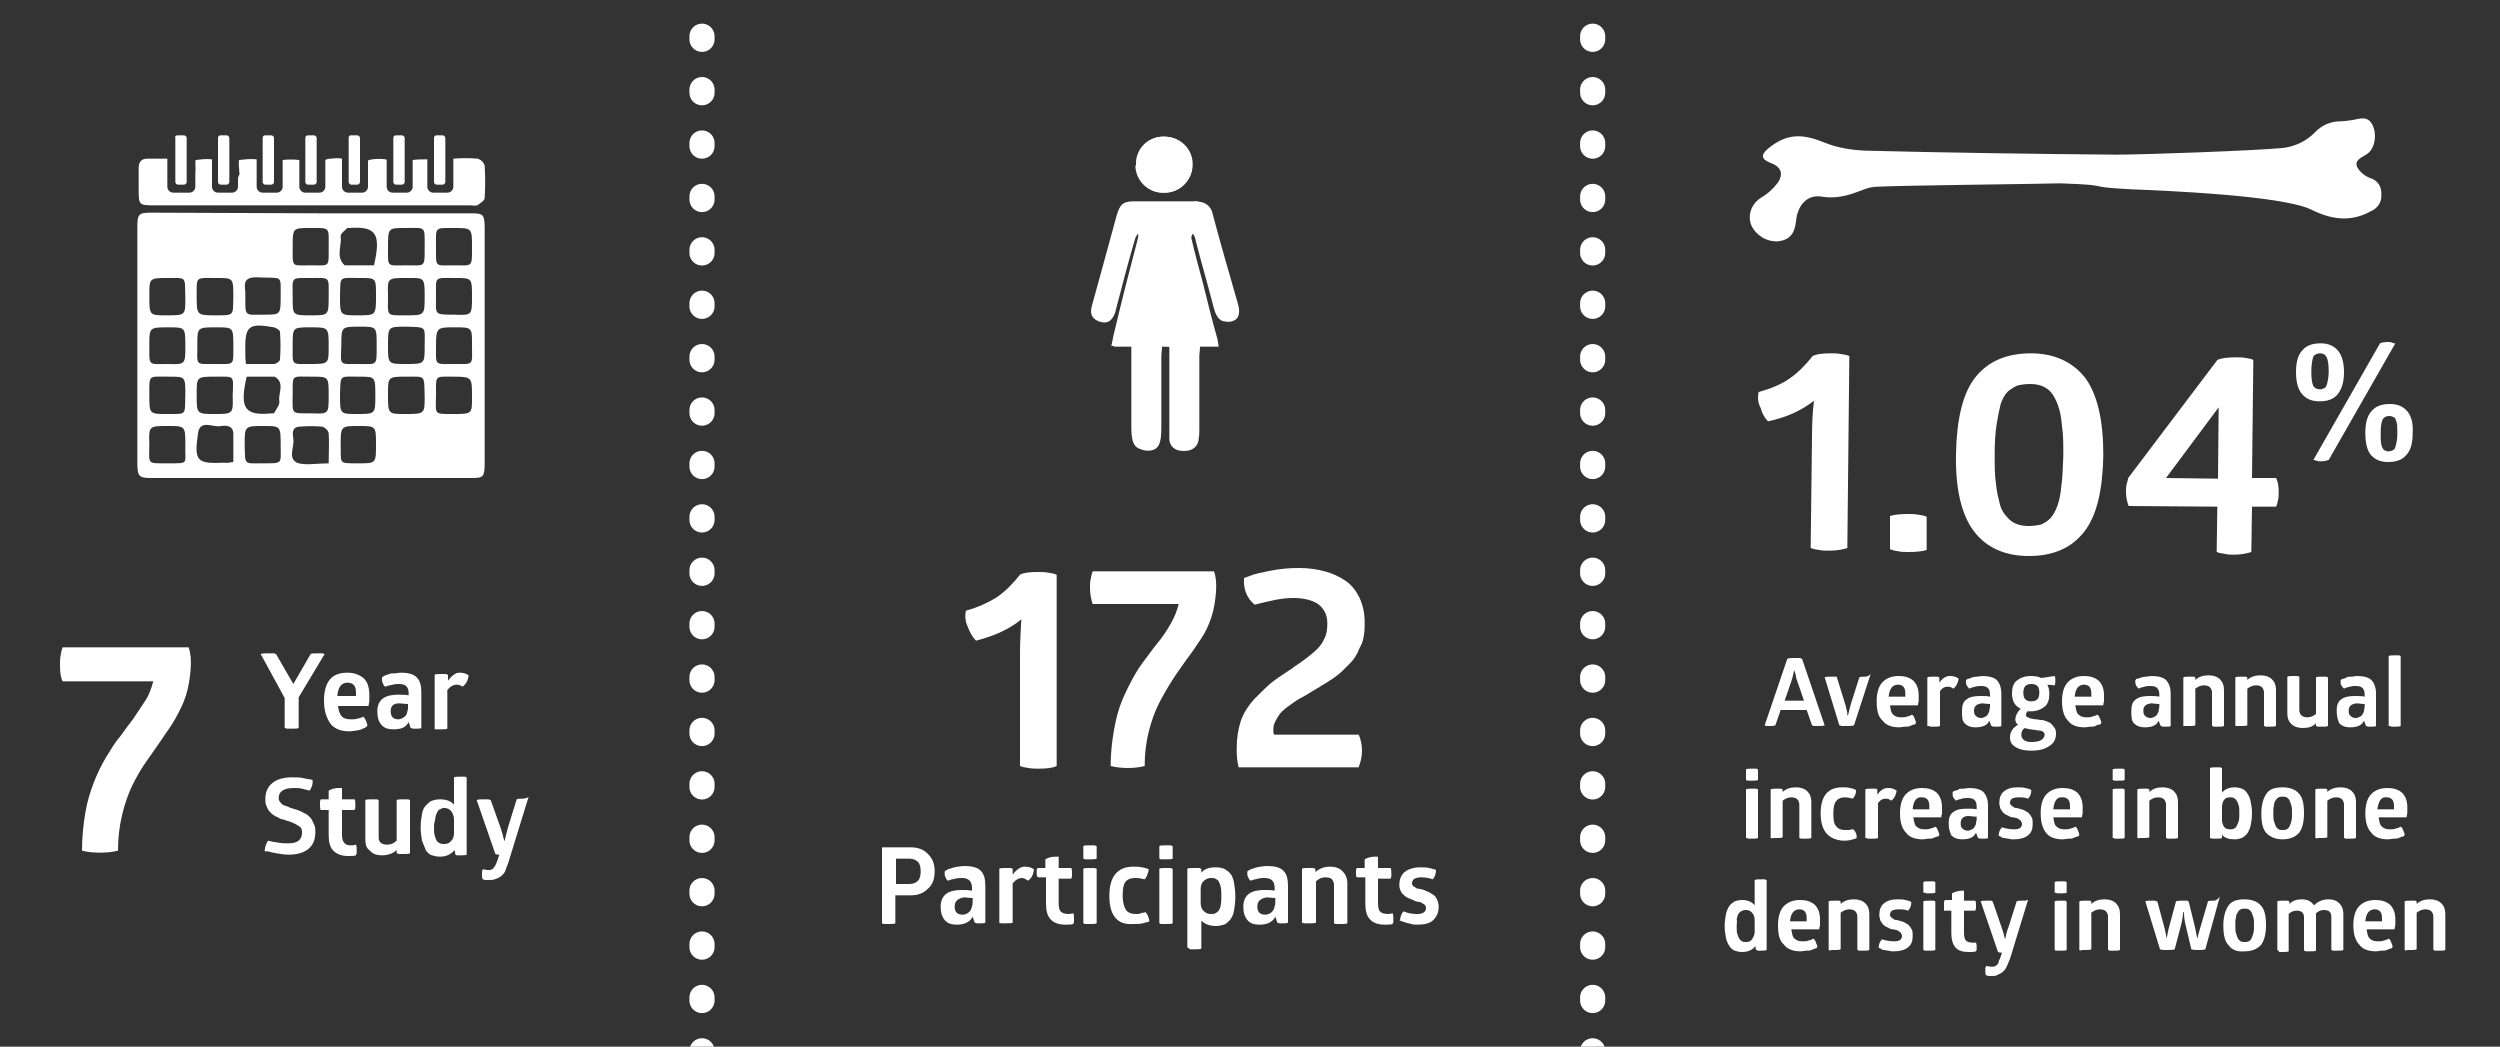 <?xml version="1.0" encoding="utf-8"?>
<!-- Generator: Adobe Illustrator 23.0.1, SVG Export Plug-In . SVG Version: 6.00 Build 0)  -->
<svg version="1.1" id="Layer_1" xmlns="http://www.w3.org/2000/svg" xmlns:xlink="http://www.w3.org/1999/xlink" x="0px" y="0px"
	 viewBox="0 0 375 157" style="enable-background:new 0 0 375 157;" xml:space="preserve">
<rect x="0" y="0" width="375" height="157" fill="#333333" stroke="none"/>
<style type="text/css">
	.st0{fill:#FFFFFF;}
	.st1{enable-background:new    ;}
	.st2{fill:none;stroke:#FFFFFF;stroke-width:3.77;stroke-linecap:round;stroke-linejoin:round;stroke-dasharray:0.47,7.54;}
</style>
<g>
	<path class="st0" d="M309,27.5c-3.2,0.1-23.2,0.3-27.2,0.5c-0.6,0-1.3,0.1-1.9,0.3c-2.1,0.8-4,1.6-6.6,1.2
		c-2.3-0.4-3.7,1.4-3.9,3.7c-0.2,1.9-1,2.8-2.7,3c-1.7,0.1-3.3-0.9-4-2.4c-0.6-1.5,0-3.2,1.4-4.1c1-0.6,1.8-1.3,2.5-2.2
		c1-1.4,0.6-2.5-1.1-3.1c-1.3-0.5-1.4-1.2-0.3-2.1c2.8-2.3,5.1-2.3,8.5-0.9c2,0.8,4,1.1,6.1,1.2c11.7,0.3,25.8,0.5,37.6,0.6
		c4.2,0,20.8-0.6,25-1c1.8-0.2,3.5-1,4.8-2.3c1-1.1,2.4-1.7,3.8-1.7c0.6,0,1.2-0.1,1.9-0.2c1.1-0.2,2.3-0.7,3,0.8s0.3,3.7-1,4.4
		c-0.8,0.5-1.8,0.9-1.3,1.9c0.4,0.7,1.1,1.3,1.9,1.6c1.1,0.3,1.8,1.3,1.7,2.5c0.1,1.1-0.6,2.1-1.6,2.5c-3.1,1.7-6,1.2-9-0.3
		c-4.5-2.1-21.9-2.8-26.8-3C311.9,28,317.7,27.8,309,27.5z"/>
	<path class="st0" d="M175.4,52v1.6c0,4,0,8,0,12c-0.1,1,0.6,1.9,1.6,2c0.1,0,0.2,0,0.2,0c1,0.2,2-0.6,2.1-1.6c0-0.1,0-0.1,0-0.2
		c0.1-0.5,0.1-1,0.1-1.4v-11c0-0.5,0.1-0.9,0.1-1.5h2.8c-0.1-0.5-0.1-0.8-0.2-1.2c-0.7-2.8-1.4-5.7-2.2-8.5
		c-0.6-2.2-1.1-4.4-1.7-6.6c-0.1-0.2,0.2-0.6,0.3-0.9c0.2,0.2,0.4,0.4,0.6,0.6c0.1,0.2,0.2,0.4,0.2,0.6c0.9,3.5,1.9,6.9,2.8,10.4
		c0.4,1.5,1.2,2.2,2.2,1.8s1.3-1.1,0.9-2.6c-1.2-4.5-2.5-9-3.8-13.5c-0.2-1.2-1.3-2-2.5-1.8c-2.9,0-5.9,0-8.8,0
		c-1.6,0-2.1,0.4-2.6,2.1c-0.7,2.6-1.4,5.1-2.1,7.7c-0.5,1.9-1.1,3.9-1.6,5.8c-0.3,1.1-0.2,1.9,1,2.4c0.9,0.3,1.7-0.2,2-1.5
		c0.1-0.2,0.1-0.5,0.2-0.8c0.9-3.4,1.9-6.8,2.9-10.3c0.2-0.4,0.4-0.7,0.7-1c0.1,0.4,0.2,0.7,0.1,1.1c-1.2,4.6-2.4,9.2-3.5,13.9
		c-0.2,0.7-0.3,1.4-0.5,2.3h3v1.5c0,3.6,0,7.2,0,10.8c0,2.4,0.6,3.3,2.1,3.2s2-0.9,2-3.3c0-3.6,0-7.2,0-10.8c0-0.5,0-0.9,0.1-1.5
		L175.4,52z M170.4,24.7c0,2.3,1.8,4.2,4.1,4.2c0.1,0,0.1,0,0.2,0c2.3,0,4.2-1.9,4.2-4.2v-0.1c0-2.3-1.9-4.1-4.2-4.1l0,0
		c-2.2-0.1-4.1,1.6-4.2,3.9C170.4,24.5,170.4,24.6,170.4,24.7L170.4,24.7z"/>
	<path class="st0" d="M175.9,52h-1.6c0,0.5-0.1,1-0.1,1.5v10.8c0,2.4-0.5,3.3-2,3.3s-2.1-0.9-2.1-3.2c0-3.6,0-7.2,0-10.8V52h-3
		c0.2-0.9,0.3-1.6,0.5-2.3c1.2-4.6,2.4-9.2,3.5-13.9c0-0.4,0-0.8-0.1-1.1c-0.3,0.3-0.5,0.6-0.7,1c-1,3.4-1.9,6.8-2.8,10.3
		c-0.1,0.3-0.1,0.5-0.2,0.8c-0.4,1.2-1.1,1.8-2.1,1.5c-1.1-0.4-1.2-1.3-0.9-2.4c0.6-1.9,1.1-3.9,1.6-5.8c0.7-2.6,1.4-5.2,2.1-7.7
		c0.4-1.6,0.9-2,2.6-2.1c2.9,0,5.9,0,8.8,0c1.2-0.2,2.3,0.6,2.5,1.8c1.2,4.5,2.5,9,3.8,13.5c0.4,1.5,0.1,2.3-0.9,2.6
		s-1.8-0.3-2.2-1.8c-0.9-3.5-1.9-6.9-2.8-10.4c0-0.2-0.1-0.4-0.2-0.6c-0.2-0.2-0.4-0.4-0.6-0.6c-0.1,0.3-0.3,0.6-0.3,0.9
		c0.5,2.2,1.1,4.4,1.7,6.6c0.7,2.8,1.4,5.7,2.2,8.5c0.1,0.3,0.1,0.7,0.2,1.2H180c0,0.6-0.1,1-0.1,1.5c0,3.6,0,7.3,0,10.9
		c0,0.5,0,1-0.1,1.4c0,1-0.9,1.9-2,1.8c-0.1,0-0.1,0-0.2,0c-1,0-1.8-0.8-1.8-1.8c0-0.1,0-0.1,0-0.2c0-4,0-8,0-12L175.9,52z"/>
	<path class="st0" d="M170.4,24.7c-0.1-2.2,1.6-4.1,3.9-4.2c0.1,0,0.2,0,0.3,0c2.3,0,4.2,1.8,4.2,4.1l0,0c0.1,2.3-1.7,4.3-4.1,4.3
		h-0.1c-2.3,0.1-4.2-1.7-4.3-4C170.4,24.8,170.4,24.8,170.4,24.7z"/>
	<g class="st1">
		<path class="st0" d="M132.3,138.5v-11.4h4.3c1.1,0,1.9,0.3,2.6,1c0.7,0.7,1,1.5,1,2.6c0,1.1-0.3,2-1,2.6c-0.7,0.7-1.5,1-2.6,1
			h-2.3v4.2c-0.2,0.1-0.6,0.1-1,0.1c-0.2,0-0.4,0-0.6,0S132.5,138.6,132.3,138.5L132.3,138.5z M134.4,132.6h2c0.6,0,1-0.2,1.3-0.5
			c0.3-0.3,0.4-0.8,0.4-1.4c0-0.6-0.1-1.1-0.4-1.4s-0.7-0.5-1.3-0.5h-2V132.6z"/>
	</g>
	<g class="st1">
		<path class="st0" d="M141.1,136c0-0.9,0.3-1.5,0.8-1.9s1.3-0.6,2.3-0.6c0.6,0,1.1,0,1.6,0.1v-0.4c0-1-0.5-1.5-1.5-1.5
			c-0.3,0-0.6,0-1,0.1s-0.6,0.1-0.8,0.2l-0.3,0.1c-0.2-0.1-0.3-0.3-0.4-0.6c-0.1-0.1-0.1-0.3-0.1-0.4c0-0.1,0-0.3,0-0.3l0-0.1
			c0,0,0.1,0,0.1-0.1c0.1,0,0.2-0.1,0.4-0.2c0.2-0.1,0.4-0.1,0.6-0.2c0.2-0.1,0.5-0.1,0.8-0.2c0.3,0,0.6-0.1,1-0.1
			c1.2,0,2,0.2,2.5,0.7s0.7,1.2,0.7,2.3v5.5c-0.2,0.1-0.4,0.1-0.8,0.1c-0.1,0-0.3,0-0.4,0c-0.1,0-0.2,0-0.3-0.1l-0.1,0l-0.3-0.9
			c-0.4,0.8-1.2,1.2-2.4,1.2c-0.8,0-1.4-0.2-1.8-0.7S141.1,136.9,141.1,136z M143.2,136c0,0.4,0.1,0.7,0.3,0.9s0.5,0.3,0.9,0.3
			c0.3,0,0.5-0.1,0.7-0.2s0.4-0.3,0.5-0.5c0.1-0.2,0.2-0.4,0.2-0.6c0.1-0.2,0.1-0.4,0.1-0.7v-0.5c-0.5,0-1-0.1-1.3-0.1
			C143.6,134.8,143.2,135.2,143.2,136z"/>
		<path class="st0" d="M149.9,138.5v-8.2c0.2-0.1,0.5-0.1,1-0.1c0.2,0,0.4,0,0.5,0c0.2,0,0.3,0,0.4,0.1l0.1,0v0.9
			c0.6-0.8,1.2-1.2,1.8-1.2c0.5,0,1,0.1,1.4,0.4c-0.1,0.7-0.3,1.3-0.9,1.7c-0.3-0.2-0.6-0.4-0.9-0.4c-0.5,0-1,0.3-1.4,0.8v5.9
			c-0.2,0.1-0.6,0.1-1,0.1c-0.2,0-0.4,0-0.6,0c-0.2,0-0.3,0-0.3-0.1L149.9,138.5z"/>
		<path class="st0" d="M155.5,131c0-0.2,0-0.3,0-0.4c0-0.1,0-0.2,0.1-0.3l0-0.1h1.2v-1.3c0.5-0.3,1-0.4,1.6-0.4c0.1,0,0.3,0,0.4,0
			v1.7h1.9c0.1,0.2,0.1,0.5,0.1,0.8c0,0.1,0,0.3,0,0.4c0,0.1,0,0.2-0.1,0.3l0,0.1h-1.9v3.7c0,0.6,0.1,1.1,0.4,1.3
			c0.2,0.2,0.6,0.3,1.2,0.3l0.6-0.1c0.1,0.2,0.1,0.5,0.1,0.8c0,0.1,0,0.3,0,0.4s0,0.2-0.1,0.3l0,0.1c-0.3,0.1-0.7,0.1-1.2,0.1
			c-1,0-1.8-0.3-2.2-0.8c-0.5-0.5-0.7-1.3-0.7-2.4v-3.9h-1.2C155.6,131.6,155.5,131.3,155.5,131z"/>
		<path class="st0" d="M162.5,128.8v-1.9c0.2-0.1,0.5-0.1,1-0.1c0.2,0,0.4,0,0.5,0c0.2,0,0.3,0,0.4,0.1l0.1,0v1.9
			c-0.2,0.1-0.6,0.1-1,0.1c-0.2,0-0.4,0-0.6,0c-0.2,0-0.3,0-0.3-0.1L162.5,128.8z M162.5,138.5v-8.2c0.2-0.1,0.5-0.1,1-0.1
			c0.2,0,0.4,0,0.5,0c0.2,0,0.3,0,0.4,0.1l0.1,0v8.2c-0.2,0.1-0.6,0.1-1,0.1c-0.2,0-0.4,0-0.6,0c-0.2,0-0.3,0-0.3-0.1L162.5,138.5z"
			/>
		<path class="st0" d="M166.4,134.4c0-2.9,1.2-4.4,3.6-4.4c0.5,0,0.9,0,1.3,0.1c0.4,0.1,0.6,0.1,0.8,0.2l0.2,0.1
			c0,0.3-0.1,0.5-0.2,0.8s-0.2,0.5-0.4,0.7c-0.4-0.1-0.8-0.2-1.4-0.2c-0.7,0-1.2,0.2-1.5,0.6c-0.3,0.4-0.4,1.1-0.4,2.1
			c0,0.9,0.2,1.6,0.5,2.1c0.3,0.4,0.8,0.6,1.5,0.6c0.2,0,0.5,0,0.7-0.1s0.4-0.1,0.5-0.1l0.2-0.1c0.2,0.2,0.3,0.4,0.4,0.6
			c0.1,0.3,0.2,0.5,0.2,0.8c-0.1,0-0.1,0.1-0.2,0.1s-0.4,0.1-0.8,0.2s-0.9,0.1-1.4,0.1C167.6,138.8,166.4,137.3,166.4,134.4z"/>
		<path class="st0" d="M173.9,128.8v-1.9c0.2-0.1,0.5-0.1,1-0.1c0.2,0,0.4,0,0.5,0c0.2,0,0.3,0,0.4,0.1l0.1,0v1.9
			c-0.2,0.1-0.6,0.1-1,0.1c-0.2,0-0.4,0-0.6,0c-0.2,0-0.3,0-0.3-0.1L173.9,128.8z M173.9,138.5v-8.2c0.2-0.1,0.5-0.1,1-0.1
			c0.2,0,0.4,0,0.5,0c0.2,0,0.3,0,0.4,0.1l0.1,0v8.2c-0.2,0.1-0.6,0.1-1,0.1c-0.2,0-0.4,0-0.6,0c-0.2,0-0.3,0-0.3-0.1L173.9,138.5z"
			/>
		<path class="st0" d="M178.1,142.1v-11.8c0.2-0.1,0.5-0.1,1-0.1c0.2,0,0.4,0,0.6,0c0.2,0,0.3,0,0.4,0.1l0.1,0v0.6
			c0.5-0.6,1.2-0.8,2.2-0.8c0.5,0,0.9,0.1,1.2,0.2c0.3,0.2,0.7,0.4,0.9,0.7c0.3,0.3,0.5,0.8,0.6,1.4c0.1,0.6,0.2,1.3,0.2,2.1
			c0,0.8-0.1,1.5-0.2,2.1s-0.3,1-0.6,1.4c-0.3,0.3-0.6,0.6-0.9,0.7s-0.8,0.2-1.2,0.2c-1,0-1.7-0.3-2.2-0.8v4.2
			c-0.2,0.1-0.6,0.1-1,0.1c-0.2,0-0.4,0-0.5,0s-0.3,0-0.3-0.1L178.1,142.1z M180.1,135.4c0,0.5,0.1,0.9,0.4,1.2
			c0.3,0.3,0.6,0.5,1.1,0.5c0.3,0,0.5,0,0.7-0.1s0.3-0.2,0.5-0.4c0.1-0.2,0.3-0.5,0.3-0.8c0.1-0.4,0.1-0.8,0.1-1.4
			c0-0.6,0-1-0.1-1.4c-0.1-0.4-0.2-0.6-0.3-0.8c-0.1-0.2-0.3-0.3-0.5-0.4s-0.4-0.1-0.7-0.1c-0.4,0-0.8,0.2-1.1,0.5
			c-0.3,0.3-0.4,0.7-0.4,1.2V135.4z"/>
		<path class="st0" d="M186.5,136c0-0.9,0.3-1.5,0.8-1.9s1.3-0.6,2.3-0.6c0.6,0,1.1,0,1.6,0.1v-0.4c0-1-0.5-1.5-1.5-1.5
			c-0.3,0-0.6,0-1,0.1c-0.3,0.1-0.6,0.1-0.8,0.2l-0.3,0.1c-0.2-0.1-0.3-0.3-0.4-0.6c-0.1-0.1-0.1-0.3-0.1-0.4c0-0.1,0-0.3,0-0.3
			l0-0.1c0,0,0.1,0,0.1-0.1c0.1,0,0.2-0.1,0.4-0.2c0.2-0.1,0.4-0.1,0.6-0.2c0.2-0.1,0.5-0.1,0.8-0.2c0.3,0,0.6-0.1,1-0.1
			c1.2,0,2,0.2,2.5,0.7s0.7,1.2,0.7,2.3v5.5c-0.2,0.1-0.4,0.1-0.8,0.1c-0.1,0-0.3,0-0.4,0c-0.1,0-0.2,0-0.3-0.1l-0.1,0l-0.3-0.9
			c-0.4,0.8-1.2,1.2-2.4,1.2c-0.8,0-1.4-0.2-1.8-0.7S186.5,136.9,186.5,136z M188.6,136c0,0.4,0.1,0.7,0.3,0.9
			c0.2,0.2,0.5,0.3,0.9,0.3c0.3,0,0.5-0.1,0.7-0.2s0.4-0.3,0.5-0.5s0.2-0.4,0.2-0.6c0.1-0.2,0.1-0.4,0.1-0.7v-0.5
			c-0.5,0-1-0.1-1.3-0.1C189,134.8,188.6,135.2,188.6,136z"/>
		<path class="st0" d="M195.3,138.5v-8.2c0.2-0.1,0.5-0.1,1-0.1c0.2,0,0.4,0,0.5,0c0.2,0,0.3,0,0.4,0.1l0.1,0v0.5
			c0.6-0.5,1.3-0.8,2.2-0.8c0.8,0,1.4,0.2,1.9,0.7c0.4,0.4,0.7,1,0.7,1.8v6c-0.2,0.1-0.6,0.1-1,0.1c-0.2,0-0.4,0-0.6,0
			c-0.2,0-0.3,0-0.3-0.1l-0.1,0v-5.7c0-0.4-0.1-0.6-0.3-0.9c-0.2-0.2-0.5-0.3-1-0.3c-0.5,0-1,0.2-1.4,0.6v6.2
			c-0.2,0.1-0.6,0.1-1,0.1c-0.2,0-0.4,0-0.6,0c-0.2,0-0.3,0-0.3-0.1L195.3,138.5z"/>
		<path class="st0" d="M203.4,131c0-0.2,0-0.3,0-0.4c0-0.1,0-0.2,0.1-0.3l0-0.1h1.2v-1.3c0.5-0.3,1-0.4,1.6-0.4c0.1,0,0.3,0,0.4,0
			v1.7h1.9c0.1,0.2,0.1,0.5,0.1,0.8c0,0.1,0,0.3,0,0.4c0,0.1,0,0.2-0.1,0.3l0,0.1h-1.9v3.7c0,0.6,0.1,1.1,0.4,1.3
			c0.2,0.2,0.6,0.3,1.2,0.3l0.6-0.1c0.1,0.2,0.1,0.5,0.1,0.8c0,0.1,0,0.3,0,0.4c0,0.1,0,0.2-0.1,0.3l0,0.1c-0.3,0.1-0.7,0.1-1.2,0.1
			c-1,0-1.8-0.3-2.2-0.8c-0.5-0.5-0.7-1.3-0.7-2.4v-3.9h-1.2C203.4,131.6,203.4,131.3,203.4,131z"/>
		<path class="st0" d="M210,138.2c0-0.6,0.2-1.1,0.5-1.5c0.7,0.3,1.4,0.4,2.1,0.4c0.8,0,1.3-0.3,1.3-0.9c0-0.2-0.1-0.4-0.2-0.5
			c-0.2-0.1-0.3-0.2-0.5-0.3c-0.1-0.1-0.4-0.1-0.8-0.2c-0.1,0-0.1,0-0.2-0.1c-0.2-0.1-0.4-0.1-0.5-0.2c-0.1-0.1-0.3-0.1-0.5-0.2
			c-0.2-0.1-0.3-0.2-0.5-0.3c-0.1-0.1-0.2-0.3-0.4-0.4c-0.1-0.2-0.2-0.3-0.3-0.6s-0.1-0.5-0.1-0.7c0-0.8,0.3-1.5,0.8-1.9
			s1.3-0.7,2.3-0.7c0.5,0,1,0,1.4,0.1c0.4,0.1,0.7,0.2,0.8,0.2l0.2,0.1c0,0.6-0.2,1.1-0.5,1.4c-0.5-0.2-1.1-0.3-1.7-0.3
			c-0.9,0-1.4,0.3-1.4,0.9c0,0.1,0,0.2,0.1,0.3c0.1,0.1,0.1,0.2,0.2,0.2s0.2,0.1,0.3,0.2c0.1,0.1,0.3,0.1,0.4,0.1
			c0.1,0,0.3,0.1,0.5,0.1c0.2,0.1,0.4,0.1,0.5,0.2c0.3,0.1,0.5,0.2,0.7,0.3c0.2,0.1,0.4,0.3,0.6,0.4s0.3,0.4,0.5,0.7
			c0.1,0.3,0.2,0.6,0.2,1c0,0.9-0.3,1.5-0.8,2c-0.5,0.5-1.3,0.7-2.4,0.7c-0.3,0-0.6,0-0.9-0.1s-0.6-0.1-0.8-0.2s-0.4-0.1-0.6-0.2
			c-0.2-0.1-0.3-0.1-0.4-0.1L210,138.2z"/>
	</g>
	<line class="st2" x1="105.3" y1="166.1" x2="105.3" y2="-9.1"/>
	<line class="st2" x1="238.9" y1="166.1" x2="238.9" y2="-9.1"/>
	<g class="st1">
		<path class="st0" d="M9,99.7c0-0.5,0-0.9,0.1-1.4s0.1-0.7,0.2-0.9l0.1-0.3h18.9c0.3,0.9,0.4,1.9,0.3,3.2c-0.1,1.4-0.3,2.7-0.7,4
			s-1,2.4-1.6,3.5s-1.4,2.1-2.1,3.2c-0.8,1.1-1.5,2.2-2.3,3.3s-1.5,2.4-2.1,3.6c-0.6,1.3-1.1,2.7-1.5,4.4c-0.4,1.7-0.6,3.4-0.6,5.3
			c-0.8,0.2-1.7,0.3-2.7,0.3c-1,0-1.9-0.1-2.7-0.3c0-2,0.2-3.9,0.5-5.7c0.3-1.8,0.8-3.3,1.3-4.6s1.1-2.5,1.8-3.7
			c0.7-1.1,1.3-2.2,2.1-3.1c0.7-1,1.4-1.9,2-2.7c0.6-0.9,1.2-1.8,1.8-2.7s0.9-1.9,1.2-2.9H9.4C9.1,101.7,9,100.8,9,99.7z"/>
	</g>
	<g class="st1">
		<path class="st0" d="M39.1,98.1c0.3-0.1,0.7-0.1,1.2-0.1c0.2,0,0.4,0,0.6,0c0.2,0,0.3,0,0.4,0.1l0.1,0l2.6,4.5l2.6-4.5
			c0.2-0.1,0.6-0.1,1-0.1c0.2,0,0.4,0,0.6,0c0.2,0,0.3,0,0.4,0.1l0.1,0l-3.9,6.5v4.6c-0.2,0.1-0.5,0.1-1,0.1c-0.2,0-0.4,0-0.6,0
			c-0.2,0-0.3,0-0.4-0.1l-0.1,0v-4.5L39.1,98.1z"/>
	</g>
	<g class="st1">
		<path class="st0" d="M48.6,105.1c0-1.4,0.3-2.5,0.9-3.2c0.6-0.7,1.5-1,2.6-1c1,0,1.8,0.3,2.4,0.8c0.6,0.5,0.9,1.4,0.9,2.5
			c0,0.3,0,0.6,0,0.9c0,0.3-0.1,0.5-0.1,0.6l0,0.2h-4.6c0.1,0.8,0.3,1.3,0.6,1.6c0.3,0.3,0.8,0.4,1.4,0.4c0.3,0,0.6,0,0.9-0.1
			c0.3-0.1,0.5-0.1,0.7-0.2l0.2-0.1c0.2,0.2,0.3,0.4,0.4,0.6c0.1,0.3,0.2,0.5,0.2,0.8c0,0-0.1,0-0.1,0.1c0,0-0.2,0.1-0.3,0.2
			c-0.2,0.1-0.4,0.1-0.5,0.2s-0.4,0.1-0.8,0.2c-0.3,0-0.6,0.1-1,0.1c-1.3,0-2.2-0.4-2.8-1.1C48.9,107.6,48.6,106.5,48.6,105.1z
			 M50.6,104.4h2.8c0-0.2,0-0.4,0-0.5c0-1-0.4-1.5-1.3-1.5C51.2,102.4,50.7,103.1,50.6,104.4z"/>
		<path class="st0" d="M56.6,106.7c0-0.9,0.3-1.5,0.8-1.9c0.5-0.4,1.3-0.6,2.3-0.6c0.5,0,1.1,0,1.6,0.1v-0.3c0-1-0.5-1.4-1.4-1.4
			c-0.3,0-0.6,0-1,0.1c-0.3,0.1-0.6,0.1-0.8,0.2l-0.3,0.1c-0.2-0.1-0.3-0.3-0.4-0.6c-0.1-0.1-0.1-0.3-0.1-0.4c0-0.1,0-0.2,0-0.3
			l0-0.1c0,0,0.1,0,0.1-0.1c0.1,0,0.2-0.1,0.4-0.2c0.2-0.1,0.4-0.1,0.6-0.2c0.2-0.1,0.5-0.1,0.8-0.1c0.3,0,0.6-0.1,0.9-0.1
			c1.1,0,1.9,0.2,2.4,0.7c0.5,0.5,0.7,1.2,0.7,2.2v5.4c-0.1,0.1-0.4,0.1-0.8,0.1c-0.1,0-0.3,0-0.4,0c-0.1,0-0.2,0-0.3-0.1l-0.1,0
			l-0.3-0.9c-0.4,0.8-1.1,1.1-2.3,1.1c-0.8,0-1.4-0.2-1.8-0.7C56.8,108.3,56.6,107.6,56.6,106.7z M58.6,106.7c0,0.4,0.1,0.7,0.3,0.9
			c0.2,0.2,0.5,0.3,0.8,0.3c0.3,0,0.5-0.1,0.7-0.2s0.4-0.3,0.5-0.4c0.1-0.2,0.2-0.4,0.2-0.6c0.1-0.2,0.1-0.4,0.1-0.6v-0.5
			c-0.5,0-1-0.1-1.3-0.1C59,105.5,58.6,105.9,58.6,106.7z"/>
		<path class="st0" d="M65.2,109.2v-8c0.2-0.1,0.5-0.1,1-0.1c0.2,0,0.4,0,0.5,0c0.2,0,0.3,0,0.4,0.1l0.1,0v0.9
			c0.6-0.8,1.2-1.2,1.7-1.2c0.5,0,1,0.1,1.4,0.4c-0.1,0.7-0.3,1.2-0.9,1.7c-0.3-0.2-0.6-0.3-0.9-0.3c-0.5,0-1,0.3-1.4,0.8v5.8
			c-0.2,0.1-0.6,0.1-1,0.1c-0.2,0-0.4,0-0.6,0c-0.2,0-0.3,0-0.3-0.1L65.2,109.2z"/>
	</g>
	<g class="st1">
		<path class="st0" d="M39.7,127.7C39.7,127.6,39.7,127.6,39.7,127.7c0-0.6,0.2-1.1,0.5-1.6c0.1,0,0.3,0.1,0.5,0.1
			c0.2,0.1,0.6,0.1,1.1,0.2s1,0.1,1.4,0.1c0.7,0,1.2-0.1,1.6-0.4c0.3-0.3,0.5-0.6,0.5-1.2c0-0.2,0-0.4-0.1-0.6s-0.2-0.3-0.4-0.4
			c-0.2-0.1-0.3-0.2-0.5-0.3c-0.2-0.1-0.4-0.2-0.7-0.3c-0.1-0.1-0.3-0.1-0.6-0.2s-0.5-0.2-0.7-0.2c-0.2-0.1-0.4-0.1-0.6-0.3
			c-0.3-0.1-0.5-0.2-0.6-0.3c-0.2-0.1-0.3-0.2-0.5-0.4c-0.2-0.2-0.3-0.3-0.4-0.5c-0.1-0.2-0.2-0.4-0.3-0.7s-0.1-0.5-0.1-0.8
			c0-1,0.3-1.8,1-2.4c0.7-0.6,1.7-0.9,3-0.9c0.6,0,1.1,0,1.6,0.1c0.5,0.1,0.9,0.2,1.1,0.2l0.4,0.1c0,0.3,0,0.6-0.1,0.9
			c-0.1,0.3-0.2,0.5-0.4,0.7c-0.1,0-0.2-0.1-0.3-0.1s-0.4-0.1-0.8-0.2s-0.8-0.1-1.2-0.1c-1.5,0-2.3,0.5-2.3,1.5c0,0.1,0,0.3,0.1,0.4
			c0,0.1,0.1,0.2,0.2,0.3c0.1,0.1,0.2,0.2,0.3,0.3c0.1,0.1,0.3,0.1,0.5,0.2s0.4,0.1,0.5,0.2s0.3,0.1,0.6,0.2
			c0.2,0.1,0.4,0.1,0.6,0.2c0.3,0.1,0.5,0.2,0.7,0.3c0.2,0.1,0.4,0.2,0.6,0.3s0.4,0.3,0.6,0.5c0.2,0.2,0.3,0.4,0.4,0.6
			c0.1,0.2,0.2,0.5,0.3,0.7c0.1,0.3,0.1,0.6,0.1,0.9c0,1.1-0.3,1.9-1,2.5c-0.7,0.6-1.7,0.9-3,0.9c-0.6,0-1.2-0.1-1.8-0.2
			c-0.6-0.1-1-0.2-1.3-0.3L39.7,127.7z"/>
	</g>
	<g class="st1">
		<path class="st0" d="M48,120.7c0-0.2,0-0.3,0-0.4c0-0.1,0-0.2,0.1-0.3l0-0.1h1.2v-1.3c0.5-0.3,1-0.4,1.6-0.4c0.1,0,0.2,0,0.4,0
			v1.7h1.9c0.1,0.2,0.1,0.4,0.1,0.8c0,0.1,0,0.3,0,0.4s0,0.2-0.1,0.3l0,0.1h-1.9v3.7c0,0.6,0.1,1,0.4,1.3s0.6,0.3,1.2,0.3l0.5-0.1
			c0.1,0.2,0.1,0.5,0.1,0.8c0,0.1,0,0.2,0,0.4s0,0.2-0.1,0.3l0,0.1c-0.3,0.1-0.7,0.1-1.2,0.1c-1,0-1.7-0.3-2.2-0.8
			c-0.5-0.5-0.7-1.3-0.7-2.3v-3.8h-1.2C48,121.3,48,121,48,120.7z"/>
		<path class="st0" d="M54.8,126V120c0.2-0.1,0.6-0.1,1-0.1c0.2,0,0.4,0,0.6,0s0.3,0,0.3,0.1l0.1,0v5.6c0,0.4,0.1,0.6,0.3,0.8
			s0.5,0.3,1,0.3c0.5,0,1-0.2,1.4-0.6V120c0.2-0.1,0.6-0.1,1-0.1c0.2,0,0.4,0,0.6,0c0.2,0,0.3,0,0.3,0.1l0.1,0v8
			c-0.2,0.1-0.5,0.1-1,0.1c-0.2,0-0.4,0-0.5,0c-0.2,0-0.3,0-0.4-0.1l-0.1,0v-0.5c-0.5,0.5-1.3,0.8-2.2,0.8c-0.8,0-1.4-0.2-1.8-0.7
			C55,127.3,54.8,126.7,54.8,126z"/>
		<path class="st0" d="M63.3,126.1c-0.1-0.6-0.2-1.2-0.2-2s0.1-1.5,0.2-2c0.1-0.6,0.3-1,0.6-1.3c0.3-0.3,0.6-0.6,0.9-0.7
			c0.3-0.1,0.7-0.2,1.2-0.2c1,0,1.7,0.3,2.1,0.8v-4.1c0.2-0.1,0.6-0.1,1-0.1c0.2,0,0.4,0,0.5,0c0.2,0,0.3,0,0.3,0.1l0.1,0v11.6
			c-0.2,0.1-0.5,0.1-0.8,0.1c-0.1,0-0.3,0-0.5,0s-0.3,0-0.3-0.1l-0.1,0l-0.1-0.7c-0.5,0.6-1.2,1-2.2,1c-0.5,0-0.8-0.1-1.2-0.2
			s-0.6-0.4-0.9-0.7C63.7,127.1,63.5,126.6,63.3,126.1z M65.1,124c0,0.5,0,1,0.1,1.3c0.1,0.4,0.2,0.6,0.3,0.8
			c0.1,0.2,0.3,0.3,0.5,0.4c0.2,0.1,0.4,0.1,0.7,0.1c0.4,0,0.8-0.2,1-0.5c0.3-0.3,0.4-0.7,0.4-1.2v-2c0-0.5-0.2-0.9-0.4-1.2
			s-0.6-0.5-1-0.5c-0.2,0-0.4,0-0.5,0.1s-0.3,0.1-0.4,0.2c-0.1,0.1-0.2,0.3-0.3,0.5c-0.1,0.2-0.2,0.5-0.2,0.8
			C65.2,123.2,65.1,123.6,65.1,124z"/>
	</g>
	<g class="st1">
		<path class="st0" d="M71.5,120c0.3-0.1,0.6-0.1,1-0.1c0.2,0,0.4,0,0.6,0c0.2,0,0.3,0,0.4,0.1l0.1,0l1.5,4.2c0.1,0.3,0.2,0.7,0.3,1
			c0.1,0.3,0.1,0.6,0.2,0.7l0,0.2h0.1c0.1-0.5,0.3-1.2,0.5-2l1.3-4.2c0.2-0.1,0.5-0.1,0.9-0.1c0.2,0,0.3,0,0.5-0.1
			c0.2,0,0.3-0.1,0.3-0.1l0.1-0.1l-2.9,9.4c-0.1,0.4-0.2,0.7-0.3,0.9s-0.2,0.5-0.3,0.8c-0.1,0.3-0.3,0.5-0.4,0.6s-0.3,0.3-0.5,0.4
			c-0.2,0.1-0.4,0.2-0.7,0.3s-0.6,0.1-0.9,0.1c-0.2,0-0.3,0-0.5,0c-0.2,0-0.3-0.1-0.3-0.1l-0.1,0c-0.1-0.2-0.1-0.5-0.1-0.7
			c0-0.1,0-0.3,0-0.4c0-0.1,0-0.2,0.1-0.3l0-0.1c0.3,0,0.5,0.1,0.7,0.1c0.2,0,0.3,0,0.4,0s0.2-0.1,0.3-0.1s0.2-0.2,0.3-0.3
			s0.2-0.3,0.3-0.5c0.1-0.2,0.2-0.5,0.3-0.8l0.2-0.6c-0.2,0-0.4,0-0.6-0.1L71.5,120z"/>
	</g>
	<g class="st1">
		<path class="st0" d="M144.9,91.6c1.8-0.5,3.3-1.2,4.6-2c1.3-0.9,2.4-2,3.5-3.4c0.6-0.3,1.4-0.4,2.7-0.4c0.5,0,1,0,1.5,0.1
			c0.5,0.1,0.8,0.1,1,0.2l0.3,0.1l0,28.7c-0.6,0.3-1.5,0.4-2.7,0.4c-0.5,0-1,0-1.5-0.1c-0.5-0.1-0.8-0.1-1-0.2l-0.3-0.1l0-16.6
			c0-2,0.1-3.8,0.2-5.4c-1.8,1.5-4.1,2.5-6.8,3.2c-0.5-0.5-0.9-1.2-1.2-2C144.8,93.3,144.7,92.4,144.9,91.6z"/>
		<path class="st0" d="M163.5,88.2c0-0.5,0-0.9,0.1-1.3c0.1-0.4,0.1-0.7,0.2-0.9l0.1-0.3l18.2,0c0.3,0.8,0.4,1.9,0.3,3.1
			c-0.1,1.3-0.3,2.6-0.7,3.8c-0.4,1.2-0.9,2.3-1.6,3.3s-1.3,2-2.1,3c-0.7,1-1.5,2.1-2.2,3.2c-0.7,1.1-1.4,2.3-2,3.5
			s-1.1,2.6-1.5,4.2c-0.4,1.6-0.6,3.3-0.6,5.1c-0.8,0.2-1.6,0.3-2.5,0.3c-1,0-1.8-0.1-2.6-0.3c0-1.9,0.2-3.7,0.5-5.4
			c0.3-1.7,0.7-3.2,1.2-4.4c0.5-1.2,1.1-2.4,1.7-3.5c0.6-1.1,1.3-2.1,2-3c0.7-0.9,1.3-1.8,2-2.6c0.6-0.8,1.2-1.7,1.7-2.6
			c0.5-0.9,0.9-1.9,1.1-2.8l-12.9,0C163.7,90,163.5,89.2,163.5,88.2z"/>
		<path class="st0" d="M185.5,112.4c0-1.6,0.2-2.9,0.6-4.2c0.4-1.2,1.1-2.3,2.1-3.4c1-1,1.8-1.8,2.4-2.3c0.6-0.5,1.6-1.2,3-2.1
			c0.2-0.1,0.3-0.2,0.4-0.3c1.4-0.9,2.4-1.7,3.1-2.3c0.7-0.6,1.2-1.2,1.5-1.9c0.4-0.7,0.5-1.5,0.5-2.4c0-1.3-0.5-2.2-1.4-2.9
			c-0.9-0.6-2.2-0.9-3.7-0.9c-0.9,0-1.8,0.1-2.8,0.3c-1,0.2-1.7,0.4-2.2,0.5l-0.8,0.2c-1.2-1-1.7-2.3-1.6-4c0.3-0.1,0.6-0.2,1.1-0.4
			c0.5-0.2,1.4-0.4,2.9-0.7c1.5-0.3,2.9-0.4,4.3-0.4c1.4,0,2.7,0.2,3.8,0.5c1.2,0.3,2.2,0.8,3.1,1.4c0.9,0.6,1.6,1.5,2.1,2.5
			c0.5,1.1,0.8,2.3,0.8,3.7c0,0.7,0,1.3-0.1,1.9s-0.2,1.2-0.5,1.7s-0.4,1-0.7,1.4c-0.2,0.4-0.5,0.8-1,1.3c-0.4,0.4-0.8,0.8-1.1,1.1
			c-0.3,0.3-0.8,0.7-1.4,1.1c-0.6,0.4-1.2,0.8-1.6,1c-0.4,0.3-1,0.6-1.8,1.1c-0.2,0.1-0.6,0.4-1.2,0.7c-0.6,0.3-1,0.6-1.3,0.8
			c-0.3,0.2-0.7,0.5-1.1,0.8c-0.5,0.4-0.8,0.7-1,1c-0.2,0.3-0.4,0.6-0.6,1c-0.2,0.4-0.3,0.8-0.3,1.3c0,0.2,0,0.4,0.1,0.7l12.7,0
			c0.3,0.6,0.5,1.5,0.5,2.4c0,0.9-0.2,1.7-0.5,2.5l-18,0C185.6,114.4,185.5,113.4,185.5,112.4z"/>
	</g>
	<g class="st1">
		<path class="st0" d="M263.8,58.8c1.8-0.5,3.3-1.1,4.6-2s2.4-2,3.5-3.4c0.6-0.3,1.5-0.4,2.7-0.4c0.5,0,1,0,1.5,0.1
			c0.5,0.1,0.8,0.1,1,0.2l0.3,0.1l-0.3,28.8c-0.6,0.2-1.5,0.4-2.7,0.4c-0.5,0-1,0-1.5-0.1s-0.8-0.1-1-0.2l-0.3-0.1l0.2-16.7
			c0-2,0.1-3.8,0.3-5.4c-1.9,1.5-4.1,2.5-6.9,3.1c-0.5-0.5-0.9-1.2-1.1-2C263.7,60.5,263.6,59.6,263.8,58.8z"/>
	</g>
	<g class="st1">
		<path class="st0" d="M283.5,82.4l0-5c0.6-0.2,1.5-0.3,2.7-0.3c0.5,0,1,0,1.5,0.1c0.5,0.1,0.8,0.1,1,0.2l0.3,0.1l0,5
			c-0.6,0.2-1.6,0.3-2.7,0.3c-0.6,0-1.1,0-1.5-0.1c-0.5-0.1-0.8-0.1-0.9-0.2L283.5,82.4z"/>
	</g>
	<g class="st1">
		<path class="st0" d="M293.4,68.1c0.1-5.2,1-9.1,2.9-11.5c1.9-2.4,4.7-3.6,8.3-3.6c3.6,0,6.3,1.3,8.2,3.7c1.8,2.5,2.7,6.3,2.7,11.6
			c-0.1,5.3-1,9.1-2.9,11.5s-4.6,3.6-8.3,3.6c-3.6,0-6.4-1.3-8.2-3.7C294.2,77.2,293.3,73.3,293.4,68.1z M299.5,63.6
			c-0.2,1.3-0.3,2.7-0.3,4.5c0,1.7,0,3.2,0.2,4.5c0.1,1.2,0.4,2.3,0.6,3.1s0.6,1.4,1.1,1.9c0.4,0.5,0.9,0.8,1.4,1
			c0.5,0.2,1.1,0.3,1.8,0.3c0.7,0,1.3-0.1,1.8-0.2c0.5-0.2,1-0.5,1.4-0.9s0.8-1.1,1.1-1.9c0.3-0.8,0.5-1.8,0.6-3
			c0.2-1.2,0.2-2.7,0.3-4.5c0-1.7,0-3.2-0.2-4.5c-0.1-1.2-0.3-2.3-0.6-3.1c-0.3-0.8-0.6-1.4-1-1.9c-0.4-0.5-0.9-0.8-1.4-1
			c-0.5-0.2-1.1-0.3-1.8-0.3c-0.7,0-1.3,0.1-1.8,0.2c-0.5,0.2-1,0.5-1.5,0.9c-0.5,0.5-0.8,1.1-1.1,1.9
			C299.9,61.4,299.7,62.4,299.5,63.6z"/>
		<path class="st0" d="M318.9,73.8c0-0.4,0-0.8,0.1-1.2c0.1-0.4,0.2-0.6,0.2-0.8l0.1-0.2L332.6,54c0.6-0.3,1.6-0.4,2.8-0.4
			c0.5,0,1,0,1.5,0.1c0.4,0.1,0.7,0.1,0.9,0.2l0.2,0.1l-0.2,17.7l3.6,0c0.3,0.5,0.4,1.2,0.4,2.2c0,0.4,0,0.8-0.1,1.1
			c-0.1,0.4-0.1,0.6-0.2,0.8l-0.1,0.2l-3.6,0l-0.1,6.8c-0.6,0.2-1.5,0.4-2.5,0.4c-0.5,0-1,0-1.4-0.1s-0.8-0.1-1-0.2l-0.3-0.1
			l0.1-6.8l-13.3-0.1C319.1,75.4,318.9,74.7,318.9,73.8z M324.9,71.7l7.8,0.1l0.1-10.7L324.9,71.7z"/>
	</g>
	<g class="st1">
		<path class="st0" d="M344.4,55.8c0-1.5,0.3-2.6,1-3.3c0.6-0.7,1.5-1,2.7-1s2,0.4,2.6,1.1c0.6,0.7,0.9,1.8,0.9,3.3
			c0,1.5-0.4,2.6-1,3.3c-0.6,0.7-1.5,1-2.7,1s-2-0.4-2.6-1.1C344.7,58.4,344.4,57.3,344.4,55.8z M346.7,55.8c0,1,0.1,1.7,0.3,2.1
			c0.2,0.3,0.5,0.5,1,0.5c0.3,0,0.5-0.1,0.7-0.2s0.3-0.4,0.4-0.8c0.1-0.4,0.2-0.9,0.2-1.7c0-1-0.1-1.7-0.3-2.1
			c-0.2-0.4-0.5-0.6-1-0.6c-0.5,0-0.8,0.2-1,0.5C346.8,54.1,346.7,54.8,346.7,55.8z M347,69l10-17.5c0.2-0.1,0.6-0.2,1.2-0.2
			c0.2,0,0.4,0,0.6,0.1s0.3,0.1,0.4,0.1l0.1,0l-10,17.5c-0.3,0.1-0.7,0.2-1.2,0.2c-0.2,0-0.4,0-0.6-0.1c-0.2,0-0.3-0.1-0.4-0.1
			L347,69z M354.8,64.9c0-1.5,0.3-2.6,1-3.3c0.6-0.7,1.5-1,2.7-1c1.2,0,2,0.4,2.6,1.1c0.6,0.7,0.9,1.8,0.8,3.3c0,1.5-0.3,2.6-1,3.3
			c-0.6,0.7-1.5,1-2.7,1c-1.2,0-2-0.4-2.6-1.1C355.1,67.6,354.8,66.5,354.8,64.9z M357.1,65c0,0.7,0,1.3,0.1,1.7s0.2,0.6,0.4,0.8
			c0.2,0.1,0.4,0.2,0.7,0.2c0.3,0,0.5-0.1,0.7-0.2s0.3-0.4,0.4-0.8s0.2-0.9,0.2-1.7c0-0.7,0-1.3-0.1-1.6c-0.1-0.4-0.2-0.7-0.4-0.8
			c-0.2-0.1-0.4-0.2-0.7-0.2c-0.5,0-0.8,0.2-1,0.5C357.2,63.3,357.1,64,357.1,65z"/>
	</g>
	<g class="st1">
		<path class="st0" d="M264.7,108.8l3.4-10c0.3-0.1,0.7-0.1,1.1-0.1c0.2,0,0.4,0,0.6,0c0.2,0,0.3,0,0.4,0.1l0.1,0l3.4,10
			c-0.2,0.1-0.6,0.1-1,0.1c-0.2,0-0.3,0-0.5,0c-0.1,0-0.3,0-0.3-0.1l-0.1,0l-0.8-2.3h-3.9l-0.8,2.3c-0.2,0.1-0.5,0.1-0.9,0.1
			c-0.2,0-0.3,0-0.5,0C265,108.9,264.9,108.9,264.7,108.8L264.7,108.8z M267.7,105.1h2.9l-1-2.9c-0.1-0.3-0.2-0.5-0.2-0.8
			c-0.1-0.3-0.1-0.5-0.2-0.6l0-0.2h-0.1c-0.1,0.5-0.2,1-0.4,1.6L267.7,105.1z"/>
	</g>
	<g class="st1">
		<path class="st0" d="M273.7,101.6c0.2-0.1,0.5-0.1,0.9-0.1c0.2,0,0.4,0,0.5,0c0.2,0,0.3,0,0.3,0l0.1,0l1.3,4.2
			c0.1,0.2,0.1,0.5,0.2,0.8c0.1,0.3,0.1,0.5,0.1,0.6l0,0.2h0.1c0.1-0.5,0.3-1.1,0.4-1.6l1.3-4.1c0.2-0.1,0.5-0.1,0.8-0.1
			c0.2,0,0.3,0,0.5-0.1c0.1-0.1,0.2-0.1,0.3-0.2l0.1-0.1l-2.5,7.7c-0.3,0.1-0.7,0.1-1.1,0.1c-0.2,0-0.4,0-0.6,0s-0.3,0-0.4-0.1
			l-0.1,0L273.7,101.6z"/>
	</g>
	<g class="st1">
		<path class="st0" d="M281.5,105.2c0-1.3,0.3-2.3,0.9-2.9c0.6-0.6,1.4-0.9,2.4-0.9c0.9,0,1.6,0.2,2.2,0.7c0.5,0.5,0.8,1.2,0.8,2.2
			c0,0.3,0,0.5,0,0.8c0,0.3-0.1,0.4-0.1,0.5l0,0.2h-4.2c0.1,0.7,0.2,1.2,0.5,1.4c0.3,0.3,0.7,0.4,1.2,0.4c0.3,0,0.6,0,0.8-0.1
			c0.3-0.1,0.5-0.1,0.6-0.2l0.2-0.1c0.2,0.1,0.3,0.3,0.4,0.6c0.1,0.2,0.2,0.5,0.2,0.7c0,0-0.1,0-0.1,0.1c0,0-0.1,0.1-0.3,0.1
			c-0.2,0.1-0.3,0.1-0.5,0.2c-0.2,0.1-0.4,0.1-0.7,0.1c-0.3,0-0.6,0.1-0.9,0.1c-1.1,0-2-0.3-2.5-1
			C281.7,107.5,281.5,106.5,281.5,105.2z M283.3,104.5h2.5c0-0.2,0-0.4,0-0.5c0-0.9-0.4-1.3-1.1-1.3
			C283.9,102.7,283.4,103.3,283.3,104.5z"/>
	</g>
	<g class="st1">
		<path class="st0" d="M289.1,108.9v-7.3c0.2-0.1,0.5-0.1,0.9-0.1c0.2,0,0.3,0,0.5,0s0.3,0,0.3,0.1l0.1,0v0.8c0.5-0.7,1-1,1.6-1
			c0.5,0,0.9,0.1,1.3,0.4c-0.1,0.6-0.3,1.1-0.8,1.5c-0.3-0.2-0.5-0.3-0.8-0.3c-0.5,0-0.9,0.2-1.2,0.7v5.2c-0.2,0.1-0.5,0.1-0.9,0.1
			c-0.2,0-0.4,0-0.5,0C289.4,108.9,289.3,108.9,289.1,108.9L289.1,108.9z"/>
	</g>
	<g class="st1">
		<path class="st0" d="M294.3,106.6c0-0.8,0.2-1.4,0.7-1.7c0.5-0.4,1.2-0.5,2.1-0.5c0.5,0,1,0,1.4,0.1v-0.3c0-0.9-0.4-1.3-1.3-1.3
			c-0.3,0-0.6,0-0.9,0.1c-0.3,0.1-0.5,0.1-0.7,0.2l-0.2,0.1c-0.1-0.1-0.3-0.3-0.4-0.5c0-0.1-0.1-0.2-0.1-0.4c0-0.1,0-0.2,0-0.3
			l0-0.1c0,0,0.1,0,0.1-0.1c0.1,0,0.2-0.1,0.3-0.1s0.4-0.1,0.5-0.2c0.2,0,0.4-0.1,0.7-0.1c0.3,0,0.6-0.1,0.8-0.1
			c1,0,1.8,0.2,2.2,0.6s0.7,1.1,0.7,2v4.9c-0.1,0.1-0.4,0.1-0.7,0.1c-0.1,0-0.3,0-0.4,0c-0.1,0-0.2,0-0.3-0.1l-0.1,0l-0.3-0.8
			c-0.3,0.7-1,1-2.1,1c-0.7,0-1.2-0.2-1.6-0.6S294.3,107.5,294.3,106.6z M296.1,106.6c0,0.4,0.1,0.7,0.3,0.8
			c0.2,0.2,0.4,0.3,0.8,0.3c0.2,0,0.4-0.1,0.6-0.2s0.3-0.2,0.4-0.4s0.2-0.3,0.2-0.5c0-0.2,0.1-0.4,0.1-0.6v-0.4
			c-0.5,0-0.9-0.1-1.2-0.1C296.5,105.6,296.1,105.9,296.1,106.6z"/>
	</g>
	<g class="st1">
		<path class="st0" d="M301.5,110.6c0-0.8,0.4-1.4,1.2-1.9c-0.3-0.2-0.4-0.5-0.4-0.8c0-0.5,0.3-1.1,0.8-1.6
			c-0.9-0.4-1.3-1.2-1.3-2.3c0-0.8,0.2-1.5,0.7-1.9s1.2-0.7,2.1-0.7c0.7,0,1.2,0.1,1.6,0.3l2-0.3c0.1,0.2,0.1,0.4,0.1,0.7
			c0,0.3,0,0.5-0.1,0.7l-1.1-0.1c0.2,0.4,0.3,0.8,0.3,1.4c0,0.8-0.2,1.5-0.7,1.9s-1.2,0.7-2.1,0.7c-0.2,0-0.4,0-0.5,0
			c-0.1,0.2-0.2,0.3-0.2,0.5c0,0,0,0.1,0,0.1c0,0.1,0.1,0.3,0.3,0.3c0.1,0.1,0.3,0.1,0.5,0.2c0.2,0,0.4,0.1,0.7,0.1
			c0.3,0,0.5,0.1,0.8,0.1c0.3,0,0.5,0.1,0.8,0.2s0.5,0.2,0.7,0.4s0.3,0.3,0.5,0.6s0.2,0.6,0.2,0.9c0,0.7-0.3,1.4-1,1.8
			c-0.7,0.5-1.6,0.7-2.7,0.7c-1.1,0-1.8-0.2-2.3-0.5C301.7,111.7,301.5,111.2,301.5,110.6z M303.2,110.2c0,0.3,0.1,0.6,0.4,0.8
			c0.2,0.2,0.6,0.3,1.1,0.3c0.7,0,1.2-0.1,1.5-0.3c0.3-0.2,0.5-0.5,0.5-0.8c0-0.2-0.1-0.3-0.2-0.4c-0.1-0.1-0.3-0.2-0.5-0.2
			c-0.2,0-0.5-0.1-0.7-0.1c-0.2,0-0.5-0.1-0.8-0.1c-0.3-0.1-0.6-0.1-0.8-0.2C303.3,109.5,303.2,109.8,303.2,110.2z M303.5,103.9
			c0,0.5,0.1,0.8,0.3,1c0.2,0.2,0.5,0.3,0.9,0.3c0.4,0,0.7-0.1,0.9-0.3s0.3-0.6,0.3-1c0-0.5-0.1-0.8-0.3-1c-0.2-0.2-0.5-0.3-0.9-0.3
			c-0.4,0-0.7,0.1-0.9,0.3C303.6,103.1,303.5,103.5,303.5,103.9z"/>
	</g>
	<g class="st1">
		<path class="st0" d="M309.3,105.2c0-1.3,0.3-2.3,0.9-2.9c0.6-0.6,1.4-0.9,2.4-0.9c0.9,0,1.6,0.2,2.2,0.7c0.5,0.5,0.8,1.2,0.8,2.2
			c0,0.3,0,0.5,0,0.8c0,0.3-0.1,0.4-0.1,0.5l0,0.2h-4.2c0.1,0.7,0.2,1.2,0.5,1.4c0.3,0.3,0.7,0.4,1.2,0.4c0.3,0,0.6,0,0.8-0.1
			c0.3-0.1,0.5-0.1,0.6-0.2l0.2-0.1c0.2,0.1,0.3,0.3,0.4,0.6c0.1,0.2,0.2,0.5,0.2,0.7c0,0-0.1,0-0.1,0.1c0,0-0.1,0.1-0.3,0.1
			s-0.3,0.1-0.5,0.2c-0.2,0.1-0.4,0.1-0.7,0.1c-0.3,0-0.6,0.1-0.9,0.1c-1.1,0-2-0.3-2.5-1C309.6,107.5,309.3,106.5,309.3,105.2z
			 M311.2,104.5h2.5c0-0.2,0-0.4,0-0.5c0-0.9-0.4-1.3-1.1-1.3C311.8,102.7,311.3,103.3,311.2,104.5z"/>
		<path class="st0" d="M319.7,106.6c0-0.8,0.2-1.4,0.7-1.7c0.5-0.4,1.2-0.5,2.1-0.5c0.5,0,1,0,1.4,0.1v-0.3c0-0.9-0.4-1.3-1.3-1.3
			c-0.3,0-0.6,0-0.9,0.1c-0.3,0.1-0.5,0.1-0.7,0.2l-0.2,0.1c-0.1-0.1-0.3-0.3-0.4-0.5c0-0.1-0.1-0.2-0.1-0.4s0-0.2,0-0.3l0-0.1
			c0,0,0.1,0,0.1-0.1s0.2-0.1,0.3-0.1c0.2-0.1,0.4-0.1,0.5-0.2c0.2,0,0.4-0.1,0.7-0.1s0.6-0.1,0.8-0.1c1,0,1.8,0.2,2.2,0.6
			s0.7,1.1,0.7,2v4.9c-0.1,0.1-0.4,0.1-0.7,0.1c-0.1,0-0.3,0-0.4,0c-0.1,0-0.2,0-0.3-0.1l-0.1,0l-0.3-0.8c-0.3,0.7-1,1-2.1,1
			c-0.7,0-1.2-0.2-1.6-0.6S319.7,107.5,319.7,106.6z M321.5,106.6c0,0.4,0.1,0.7,0.3,0.8c0.2,0.2,0.4,0.3,0.8,0.3
			c0.2,0,0.4-0.1,0.6-0.2c0.2-0.1,0.3-0.2,0.4-0.4s0.2-0.3,0.2-0.5c0-0.2,0.1-0.4,0.1-0.6v-0.4c-0.5,0-0.9-0.1-1.2-0.1
			C321.9,105.6,321.5,105.9,321.5,106.6z"/>
		<path class="st0" d="M327.5,108.9v-7.3c0.2-0.1,0.5-0.1,0.9-0.1c0.2,0,0.3,0,0.5,0s0.3,0,0.3,0.1l0.1,0v0.4c0.5-0.5,1.2-0.7,2-0.7
			c0.7,0,1.3,0.2,1.7,0.6s0.6,0.9,0.6,1.6v5.4c-0.2,0.1-0.5,0.1-0.9,0.1c-0.2,0-0.4,0-0.5,0c-0.1,0-0.3,0-0.3-0.1l-0.1,0v-5
			c0-0.3-0.1-0.6-0.3-0.8c-0.2-0.2-0.5-0.3-0.9-0.3c-0.5,0-0.9,0.2-1.3,0.5v5.5c-0.2,0.1-0.5,0.1-0.9,0.1c-0.2,0-0.4,0-0.5,0
			C327.7,108.9,327.6,108.9,327.5,108.9L327.5,108.9z"/>
		<path class="st0" d="M335.3,108.9v-7.3c0.2-0.1,0.5-0.1,0.9-0.1c0.2,0,0.3,0,0.5,0s0.3,0,0.3,0.1l0.1,0v0.4c0.5-0.5,1.2-0.7,2-0.7
			c0.7,0,1.3,0.2,1.7,0.6s0.6,0.9,0.6,1.6v5.4c-0.2,0.1-0.5,0.1-0.9,0.1c-0.2,0-0.4,0-0.5,0c-0.1,0-0.3,0-0.3-0.1l-0.1,0v-5
			c0-0.3-0.1-0.6-0.3-0.8c-0.2-0.2-0.5-0.3-0.9-0.3c-0.5,0-0.9,0.2-1.3,0.5v5.5c-0.2,0.1-0.5,0.1-0.9,0.1c-0.2,0-0.4,0-0.5,0
			C335.5,108.9,335.4,108.9,335.3,108.9L335.3,108.9z"/>
		<path class="st0" d="M343.1,106.9v-5.4c0.2-0.1,0.5-0.1,0.9-0.1c0.2,0,0.4,0,0.5,0c0.1,0,0.3,0,0.3,0.1l0.1,0v5
			c0,0.3,0.1,0.6,0.3,0.8c0.2,0.2,0.5,0.3,0.9,0.3c0.5,0,0.9-0.2,1.3-0.5v-5.5c0.2-0.1,0.5-0.1,0.9-0.1c0.2,0,0.4,0,0.5,0
			s0.3,0,0.3,0.1l0.1,0v7.3c-0.2,0.1-0.5,0.1-0.9,0.1c-0.2,0-0.3,0-0.5,0s-0.3,0-0.3-0.1l-0.1,0v-0.4c-0.5,0.5-1.1,0.7-2,0.7
			c-0.7,0-1.3-0.2-1.7-0.6C343.2,108.1,343.1,107.6,343.1,106.9z"/>
		<path class="st0" d="M350.5,106.6c0-0.8,0.2-1.4,0.7-1.7c0.5-0.4,1.2-0.5,2.1-0.5c0.5,0,1,0,1.4,0.1v-0.3c0-0.9-0.4-1.3-1.3-1.3
			c-0.3,0-0.6,0-0.9,0.1c-0.3,0.1-0.5,0.1-0.7,0.2l-0.2,0.1c-0.1-0.1-0.3-0.3-0.4-0.5c-0.1-0.1-0.1-0.2-0.1-0.4c0-0.1,0-0.2,0-0.3
			l0-0.1c0,0,0.1,0,0.1-0.1c0.1,0,0.2-0.1,0.3-0.1s0.4-0.1,0.5-0.2s0.4-0.1,0.7-0.1c0.3,0,0.6-0.1,0.8-0.1c1,0,1.8,0.2,2.2,0.6
			s0.7,1.1,0.7,2v4.9c-0.1,0.1-0.4,0.1-0.7,0.1c-0.1,0-0.3,0-0.4,0c-0.1,0-0.2,0-0.3-0.1l-0.1,0l-0.3-0.8c-0.3,0.7-1,1-2.1,1
			c-0.7,0-1.2-0.2-1.6-0.6C350.7,108.1,350.5,107.5,350.5,106.6z M352.3,106.6c0,0.4,0.1,0.7,0.3,0.8c0.2,0.2,0.4,0.3,0.8,0.3
			c0.2,0,0.4-0.1,0.6-0.2s0.3-0.2,0.4-0.4s0.2-0.3,0.2-0.5c0-0.2,0.1-0.4,0.1-0.6v-0.4c-0.5,0-0.9-0.1-1.2-0.1
			C352.7,105.6,352.3,105.9,352.3,106.6z"/>
		<path class="st0" d="M358.3,108.9V98.4c0.2-0.1,0.5-0.1,0.9-0.1c0.2,0,0.3,0,0.5,0c0.2,0,0.3,0,0.3,0.1l0.1,0v10.5
			c-0.2,0.1-0.5,0.1-0.9,0.1c-0.2,0-0.4,0-0.5,0C358.6,108.9,358.5,108.9,358.3,108.9L358.3,108.9z"/>
	</g>
	<g class="st1">
		<path class="st0" d="M261.9,117v-1.6c0.2-0.1,0.5-0.1,0.9-0.1c0.2,0,0.3,0,0.5,0s0.3,0,0.3,0.1l0.1,0v1.6
			c-0.2,0.1-0.5,0.1-0.9,0.1c-0.2,0-0.4,0-0.5,0C262.2,117.1,262.1,117.1,261.9,117L261.9,117z M261.9,125.7v-7.3
			c0.2-0.1,0.5-0.1,0.9-0.1c0.2,0,0.3,0,0.5,0c0.2,0,0.3,0,0.3,0.1l0.1,0v7.3c-0.2,0.1-0.5,0.1-0.9,0.1c-0.2,0-0.4,0-0.5,0
			C262.2,125.8,262.1,125.7,261.9,125.7L261.9,125.7z"/>
		<path class="st0" d="M265.6,125.7v-7.3c0.2-0.1,0.5-0.1,0.9-0.1c0.2,0,0.3,0,0.5,0s0.3,0,0.3,0.1l0.1,0v0.4c0.5-0.5,1.2-0.7,2-0.7
			c0.7,0,1.3,0.2,1.7,0.6s0.6,0.9,0.6,1.6v5.4c-0.2,0.1-0.5,0.1-0.9,0.1c-0.2,0-0.4,0-0.5,0c-0.1,0-0.3,0-0.3-0.1l-0.1,0v-5
			c0-0.3-0.1-0.6-0.3-0.8c-0.2-0.2-0.5-0.3-0.9-0.3c-0.5,0-0.9,0.2-1.3,0.5v5.5c-0.2,0.1-0.5,0.1-0.9,0.1c-0.2,0-0.4,0-0.5,0
			C265.9,125.8,265.8,125.7,265.6,125.7L265.6,125.7z"/>
		<path class="st0" d="M273.1,122c0-2.6,1.1-3.9,3.2-3.9c0.4,0,0.8,0,1.2,0.1c0.3,0.1,0.6,0.1,0.7,0.2l0.2,0.1c0,0.2,0,0.5-0.1,0.7
			s-0.2,0.4-0.4,0.6c-0.3-0.1-0.7-0.2-1.2-0.2c-0.6,0-1,0.2-1.3,0.6s-0.4,1-0.4,1.9c0,0.8,0.1,1.5,0.4,1.8c0.3,0.4,0.7,0.6,1.3,0.6
			c0.2,0,0.4,0,0.6,0c0.2,0,0.4-0.1,0.5-0.1l0.2,0c0.1,0.1,0.3,0.3,0.4,0.6c0.1,0.2,0.1,0.5,0.1,0.7c0,0-0.1,0.1-0.2,0.1
			c-0.1,0-0.3,0.1-0.7,0.2s-0.8,0.1-1.2,0.1C274.2,125.9,273.1,124.6,273.1,122z"/>
	</g>
	<g class="st1">
		<path class="st0" d="M279.8,125.7v-7.3c0.2-0.1,0.5-0.1,0.9-0.1c0.2,0,0.3,0,0.5,0s0.3,0,0.3,0.1l0.1,0v0.8c0.5-0.7,1-1,1.6-1
			c0.5,0,0.9,0.1,1.3,0.4c-0.1,0.6-0.3,1.1-0.8,1.5c-0.3-0.2-0.5-0.3-0.8-0.3c-0.5,0-0.9,0.2-1.2,0.7v5.2c-0.2,0.1-0.5,0.1-0.9,0.1
			c-0.2,0-0.4,0-0.5,0C280.1,125.8,280,125.7,279.8,125.7L279.8,125.7z"/>
	</g>
	<g class="st1">
		<path class="st0" d="M285,122c0-1.3,0.3-2.3,0.9-2.9c0.6-0.6,1.4-0.9,2.4-0.9c0.9,0,1.6,0.2,2.2,0.7c0.5,0.5,0.8,1.2,0.8,2.2
			c0,0.3,0,0.5,0,0.8c0,0.3-0.1,0.4-0.1,0.5l0,0.2h-4.2c0.1,0.7,0.2,1.2,0.5,1.4c0.3,0.3,0.7,0.4,1.2,0.4c0.3,0,0.6,0,0.8-0.1
			c0.3-0.1,0.5-0.1,0.6-0.2l0.2-0.1c0.2,0.1,0.3,0.3,0.4,0.6c0.1,0.2,0.2,0.5,0.2,0.7c0,0-0.1,0-0.1,0.1c0,0-0.1,0.1-0.3,0.1
			c-0.2,0.1-0.3,0.1-0.5,0.2c-0.2,0.1-0.4,0.1-0.7,0.1c-0.3,0-0.6,0.1-0.9,0.1c-1.1,0-2-0.3-2.5-1C285.3,124.3,285,123.3,285,122z
			 M286.9,121.4h2.5c0-0.2,0-0.4,0-0.5c0-0.9-0.4-1.3-1.1-1.3C287.5,119.5,287,120.1,286.9,121.4z"/>
		<path class="st0" d="M292.3,123.5c0-0.8,0.2-1.4,0.7-1.7c0.5-0.4,1.2-0.5,2.1-0.5c0.5,0,1,0,1.4,0.1V121c0-0.9-0.4-1.3-1.3-1.3
			c-0.3,0-0.6,0-0.9,0.1c-0.3,0.1-0.5,0.1-0.7,0.2l-0.2,0.1c-0.1-0.1-0.3-0.3-0.4-0.5c-0.1-0.1-0.1-0.2-0.1-0.4c0-0.1,0-0.2,0-0.3
			l0-0.1c0,0,0.1,0,0.1-0.1c0.1,0,0.2-0.1,0.3-0.1s0.4-0.1,0.5-0.2s0.4-0.1,0.7-0.1c0.3,0,0.6-0.1,0.8-0.1c1,0,1.8,0.2,2.2,0.6
			s0.7,1.1,0.7,2v4.9c-0.1,0.1-0.4,0.1-0.7,0.1c-0.1,0-0.3,0-0.4,0c-0.1,0-0.2,0-0.3-0.1l-0.1,0l-0.3-0.8c-0.3,0.7-1,1-2.1,1
			c-0.7,0-1.2-0.2-1.6-0.6C292.5,124.9,292.3,124.3,292.3,123.5z M294.1,123.5c0,0.4,0.1,0.7,0.3,0.8c0.2,0.2,0.4,0.3,0.8,0.3
			c0.2,0,0.4-0.1,0.6-0.2s0.3-0.2,0.4-0.4s0.2-0.3,0.2-0.5c0-0.2,0.1-0.4,0.1-0.6v-0.4c-0.5,0-0.9-0.1-1.2-0.1
			C294.5,122.4,294.1,122.8,294.1,123.5z"/>
		<path class="st0" d="M299.8,125.4c0-0.6,0.2-1,0.5-1.3c0.6,0.2,1.2,0.3,1.9,0.3c0.7,0,1.1-0.3,1.1-0.8c0-0.2-0.1-0.3-0.2-0.5
			c-0.1-0.1-0.3-0.2-0.4-0.3s-0.4-0.1-0.7-0.2c-0.1,0-0.1,0-0.2,0c-0.2-0.1-0.4-0.1-0.5-0.2s-0.3-0.1-0.4-0.2
			c-0.2-0.1-0.3-0.2-0.4-0.3c-0.1-0.1-0.2-0.2-0.3-0.4c-0.1-0.1-0.2-0.3-0.2-0.5c-0.1-0.2-0.1-0.4-0.1-0.6c0-0.7,0.2-1.3,0.7-1.7
			c0.5-0.4,1.1-0.6,2-0.6c0.5,0,0.9,0,1.2,0.1s0.6,0.1,0.7,0.2l0.2,0.1c0,0.6-0.2,1-0.5,1.3c-0.5-0.2-0.9-0.2-1.5-0.2
			c-0.8,0-1.2,0.3-1.2,0.8c0,0.1,0,0.2,0.1,0.3c0.1,0.1,0.1,0.1,0.2,0.2c0.1,0.1,0.2,0.1,0.3,0.2c0.1,0.1,0.3,0.1,0.4,0.1
			c0.1,0,0.3,0.1,0.4,0.1c0.2,0.1,0.3,0.1,0.4,0.1c0.2,0.1,0.5,0.2,0.6,0.3c0.2,0.1,0.4,0.2,0.5,0.4c0.2,0.2,0.3,0.4,0.4,0.6
			c0.1,0.2,0.1,0.5,0.1,0.9c0,0.8-0.2,1.3-0.7,1.7c-0.5,0.4-1.2,0.6-2.1,0.6c-0.3,0-0.6,0-0.8-0.1c-0.3,0-0.5-0.1-0.7-0.1
			s-0.4-0.1-0.5-0.2s-0.2-0.1-0.3-0.1L299.8,125.4z"/>
		<path class="st0" d="M306.1,122c0-1.3,0.3-2.3,0.9-2.9c0.6-0.6,1.4-0.9,2.4-0.9c0.9,0,1.6,0.2,2.2,0.7c0.5,0.5,0.8,1.2,0.8,2.2
			c0,0.3,0,0.5,0,0.8c0,0.3-0.1,0.4-0.1,0.5l0,0.2H308c0.1,0.7,0.2,1.2,0.5,1.4c0.3,0.3,0.7,0.4,1.2,0.4c0.3,0,0.6,0,0.8-0.1
			c0.3-0.1,0.5-0.1,0.6-0.2l0.2-0.1c0.2,0.1,0.3,0.3,0.4,0.6c0.1,0.2,0.2,0.5,0.2,0.7c0,0-0.1,0-0.1,0.1c0,0-0.1,0.1-0.3,0.1
			c-0.2,0.1-0.3,0.1-0.5,0.2c-0.2,0.1-0.4,0.1-0.7,0.1c-0.3,0-0.6,0.1-0.9,0.1c-1.1,0-2-0.3-2.5-1
			C306.4,124.3,306.1,123.3,306.1,122z M308,121.4h2.5c0-0.2,0-0.4,0-0.5c0-0.9-0.4-1.3-1.1-1.3C308.6,119.5,308.1,120.1,308,121.4z
			"/>
		<path class="st0" d="M316.9,117v-1.6c0.2-0.1,0.5-0.1,0.9-0.1c0.2,0,0.3,0,0.5,0s0.3,0,0.3,0.1l0.1,0v1.6
			c-0.2,0.1-0.5,0.1-0.9,0.1c-0.2,0-0.4,0-0.5,0C317.2,117.1,317.1,117.1,316.9,117L316.9,117z M316.9,125.7v-7.3
			c0.2-0.1,0.5-0.1,0.9-0.1c0.2,0,0.3,0,0.5,0c0.2,0,0.3,0,0.3,0.1l0.1,0v7.3c-0.2,0.1-0.5,0.1-0.9,0.1c-0.2,0-0.4,0-0.5,0
			C317.2,125.8,317.1,125.7,316.9,125.7L316.9,125.7z"/>
		<path class="st0" d="M320.6,125.7v-7.3c0.2-0.1,0.5-0.1,0.9-0.1c0.2,0,0.3,0,0.5,0s0.3,0,0.3,0.1l0.1,0v0.4c0.5-0.5,1.2-0.7,2-0.7
			c0.7,0,1.3,0.2,1.7,0.6s0.6,0.9,0.6,1.6v5.4c-0.2,0.1-0.5,0.1-0.9,0.1c-0.2,0-0.4,0-0.5,0c-0.1,0-0.3,0-0.3-0.1l-0.1,0v-5
			c0-0.3-0.1-0.6-0.3-0.8c-0.2-0.2-0.5-0.3-0.9-0.3c-0.5,0-0.9,0.2-1.3,0.5v5.5c-0.2,0.1-0.5,0.1-0.9,0.1c-0.2,0-0.4,0-0.5,0
			C320.8,125.8,320.7,125.7,320.6,125.7L320.6,125.7z"/>
		<path class="st0" d="M331.5,125.7v-10.5c0.2-0.1,0.5-0.1,0.9-0.1c0.2,0,0.3,0,0.5,0s0.3,0,0.3,0.1l0.1,0v3.7
			c0.4-0.5,1-0.8,1.9-0.8c0.4,0,0.8,0.1,1.1,0.2c0.3,0.1,0.6,0.4,0.8,0.7c0.2,0.3,0.4,0.7,0.5,1.2c0.1,0.5,0.2,1.1,0.2,1.8
			c0,0.7-0.1,1.3-0.2,1.8c-0.1,0.5-0.3,0.9-0.5,1.2s-0.5,0.5-0.8,0.7c-0.3,0.1-0.7,0.2-1.1,0.2c-0.9,0-1.5-0.2-1.9-0.7v0.5
			c-0.2,0.1-0.5,0.1-0.9,0.1c-0.2,0-0.3,0-0.5,0C331.7,125.8,331.6,125.7,331.5,125.7L331.5,125.7z M333.3,122.9
			c0,0.5,0.1,0.8,0.3,1.1c0.2,0.3,0.5,0.4,0.9,0.4c0.2,0,0.4,0,0.6-0.1c0.2-0.1,0.3-0.2,0.4-0.4c0.1-0.2,0.2-0.4,0.3-0.7
			c0.1-0.3,0.1-0.7,0.1-1.2c0-0.5,0-0.9-0.1-1.2s-0.2-0.6-0.3-0.7c-0.1-0.2-0.3-0.3-0.4-0.4c-0.2-0.1-0.4-0.1-0.6-0.1
			c-0.4,0-0.7,0.1-0.9,0.4s-0.3,0.7-0.3,1.1V122.9z"/>
		<path class="st0" d="M340,125c-0.6-0.6-0.8-1.6-0.8-3c0-1.3,0.3-2.3,0.8-3s1.4-0.9,2.4-0.9s1.9,0.3,2.4,0.9c0.6,0.6,0.8,1.6,0.8,3
			c0,1.4-0.3,2.4-0.8,3c-0.6,0.6-1.4,0.9-2.4,0.9C341.4,125.9,340.6,125.6,340,125z M341.1,120.8c-0.1,0.3-0.1,0.7-0.1,1.2
			c0,0.5,0,0.9,0.1,1.2c0.1,0.3,0.2,0.6,0.3,0.8s0.3,0.3,0.4,0.4c0.2,0.1,0.4,0.1,0.6,0.1s0.4,0,0.6-0.1c0.2-0.1,0.3-0.2,0.4-0.4
			s0.2-0.4,0.3-0.8s0.1-0.7,0.1-1.2c0-0.5,0-0.9-0.1-1.2c-0.1-0.3-0.2-0.6-0.3-0.8c-0.1-0.2-0.3-0.3-0.4-0.4
			c-0.2-0.1-0.4-0.1-0.6-0.1s-0.4,0-0.6,0.1c-0.2,0.1-0.3,0.2-0.4,0.4C341.2,120.2,341.1,120.5,341.1,120.8z"/>
		<path class="st0" d="M347.3,125.7v-7.3c0.2-0.1,0.5-0.1,0.9-0.1c0.2,0,0.3,0,0.5,0s0.3,0,0.3,0.1l0.1,0v0.4c0.5-0.5,1.2-0.7,2-0.7
			c0.7,0,1.3,0.2,1.7,0.6c0.4,0.4,0.6,0.9,0.6,1.6v5.4c-0.2,0.1-0.5,0.1-0.9,0.1c-0.2,0-0.4,0-0.5,0s-0.3,0-0.3-0.1l-0.1,0v-5
			c0-0.3-0.1-0.6-0.3-0.8c-0.2-0.2-0.5-0.3-0.9-0.3c-0.5,0-0.9,0.2-1.3,0.5v5.5c-0.2,0.1-0.5,0.1-0.9,0.1c-0.2,0-0.4,0-0.5,0
			C347.5,125.8,347.4,125.7,347.3,125.7L347.3,125.7z"/>
		<path class="st0" d="M354.8,122c0-1.3,0.3-2.3,0.9-2.9c0.6-0.6,1.4-0.9,2.4-0.9c0.9,0,1.6,0.2,2.2,0.7c0.5,0.5,0.8,1.2,0.8,2.2
			c0,0.3,0,0.5,0,0.8c0,0.3-0.1,0.4-0.1,0.5l0,0.2h-4.2c0.1,0.7,0.2,1.2,0.5,1.4c0.3,0.3,0.7,0.4,1.2,0.4c0.3,0,0.6,0,0.8-0.1
			c0.3-0.1,0.5-0.1,0.6-0.2l0.2-0.1c0.2,0.1,0.3,0.3,0.4,0.6c0.1,0.2,0.2,0.5,0.2,0.7c0,0-0.1,0-0.1,0.1c0,0-0.1,0.1-0.3,0.1
			c-0.2,0.1-0.3,0.1-0.5,0.2c-0.2,0.1-0.4,0.1-0.7,0.1c-0.3,0-0.6,0.1-0.9,0.1c-1.1,0-2-0.3-2.5-1
			C355.1,124.3,354.8,123.3,354.8,122z M356.6,121.4h2.5c0-0.2,0-0.4,0-0.5c0-0.9-0.4-1.3-1.1-1.3
			C357.2,119.5,356.8,120.1,356.6,121.4z"/>
	</g>
	<g class="st1">
		<path class="st0" d="M258.9,140.7c-0.1-0.5-0.2-1.1-0.2-1.8c0-0.7,0.1-1.3,0.2-1.8s0.3-0.9,0.5-1.2c0.2-0.3,0.5-0.5,0.8-0.7
			c0.3-0.1,0.7-0.2,1.1-0.2c0.9,0,1.5,0.3,1.9,0.8V132c0.2-0.1,0.5-0.1,0.9-0.1c0.2,0,0.3,0,0.5,0c0.1,0,0.3,0,0.3,0.1l0.1,0v10.5
			c-0.2,0.1-0.5,0.1-0.8,0.1c-0.1,0-0.3,0-0.4,0s-0.2,0-0.3-0.1l-0.1,0l-0.1-0.6c-0.4,0.6-1.1,0.9-2,0.9c-0.4,0-0.8-0.1-1.1-0.2
			c-0.3-0.1-0.6-0.4-0.8-0.7C259.2,141.6,259,141.2,258.9,140.7z M260.5,138.9c0,0.5,0,0.9,0.1,1.2c0.1,0.3,0.2,0.6,0.3,0.7
			c0.1,0.2,0.3,0.3,0.4,0.4c0.2,0.1,0.4,0.1,0.6,0.1c0.4,0,0.7-0.1,0.9-0.4c0.2-0.3,0.4-0.7,0.4-1.1v-1.8c0-0.4-0.1-0.8-0.4-1.1
			s-0.5-0.4-0.9-0.4c-0.2,0-0.4,0-0.5,0.1c-0.1,0-0.3,0.1-0.4,0.2s-0.2,0.2-0.3,0.4s-0.1,0.4-0.2,0.7
			C260.6,138.1,260.5,138.5,260.5,138.9z"/>
		<path class="st0" d="M266.7,138.8c0-1.3,0.3-2.3,0.9-2.9c0.6-0.6,1.4-0.9,2.4-0.9c0.9,0,1.6,0.2,2.2,0.7c0.5,0.5,0.8,1.2,0.8,2.2
			c0,0.3,0,0.5,0,0.8c0,0.3-0.1,0.4-0.1,0.5l0,0.2h-4.2c0.1,0.7,0.2,1.2,0.5,1.4c0.3,0.3,0.7,0.4,1.2,0.4c0.3,0,0.6,0,0.8-0.1
			c0.3-0.1,0.5-0.1,0.6-0.2l0.2-0.1c0.2,0.1,0.3,0.3,0.4,0.6c0.1,0.2,0.2,0.5,0.2,0.7c0,0-0.1,0-0.1,0.1c0,0-0.1,0.1-0.3,0.1
			c-0.2,0.1-0.3,0.1-0.5,0.2c-0.2,0.1-0.4,0.1-0.7,0.1c-0.3,0-0.6,0.1-0.9,0.1c-1.1,0-2-0.3-2.5-1
			C266.9,141.1,266.7,140.1,266.7,138.8z M268.5,138.2h2.5c0-0.2,0-0.4,0-0.5c0-0.9-0.4-1.3-1.1-1.3
			C269.1,136.4,268.6,137,268.5,138.2z"/>
		<path class="st0" d="M274.3,142.5v-7.3c0.2-0.1,0.5-0.1,0.9-0.1c0.2,0,0.3,0,0.5,0s0.3,0,0.3,0.1l0.1,0v0.4c0.5-0.5,1.2-0.7,2-0.7
			c0.7,0,1.3,0.2,1.7,0.6s0.6,0.9,0.6,1.6v5.4c-0.2,0.1-0.5,0.1-0.9,0.1c-0.2,0-0.4,0-0.5,0c-0.1,0-0.3,0-0.3-0.1l-0.1,0v-5
			c0-0.3-0.1-0.6-0.3-0.8c-0.2-0.2-0.5-0.3-0.9-0.3c-0.5,0-0.9,0.2-1.3,0.5v5.5c-0.2,0.1-0.5,0.1-0.9,0.1c-0.2,0-0.4,0-0.5,0
			C274.6,142.6,274.5,142.6,274.3,142.5L274.3,142.5z"/>
		<path class="st0" d="M281.8,142.2c0-0.6,0.2-1,0.5-1.3c0.6,0.2,1.2,0.3,1.9,0.3c0.7,0,1.1-0.3,1.1-0.8c0-0.2-0.1-0.3-0.2-0.5
			c-0.1-0.1-0.3-0.2-0.4-0.3s-0.4-0.1-0.7-0.2c-0.1,0-0.1,0-0.2,0c-0.2-0.1-0.4-0.1-0.5-0.2s-0.3-0.1-0.4-0.2
			c-0.2-0.1-0.3-0.2-0.4-0.3c-0.1-0.1-0.2-0.2-0.3-0.4c-0.1-0.1-0.2-0.3-0.2-0.5c-0.1-0.2-0.1-0.4-0.1-0.6c0-0.7,0.2-1.3,0.7-1.7
			c0.5-0.4,1.1-0.6,2-0.6c0.5,0,0.9,0,1.2,0.1s0.6,0.1,0.7,0.2l0.2,0.1c0,0.6-0.2,1-0.5,1.3c-0.5-0.2-0.9-0.2-1.5-0.2
			c-0.8,0-1.2,0.3-1.2,0.8c0,0.1,0,0.2,0.1,0.3c0.1,0.1,0.1,0.1,0.2,0.2c0.1,0.1,0.2,0.1,0.3,0.2c0.1,0.1,0.3,0.1,0.4,0.1
			c0.1,0,0.3,0.1,0.4,0.1c0.2,0.1,0.3,0.1,0.4,0.1c0.2,0.1,0.5,0.2,0.6,0.3c0.2,0.1,0.4,0.2,0.5,0.4c0.2,0.2,0.3,0.4,0.4,0.6
			c0.1,0.2,0.1,0.5,0.1,0.9c0,0.8-0.2,1.3-0.7,1.7c-0.5,0.4-1.2,0.6-2.1,0.6c-0.3,0-0.6,0-0.8-0.1c-0.3,0-0.5-0.1-0.7-0.1
			s-0.4-0.1-0.5-0.2s-0.2-0.1-0.3-0.1L281.8,142.2z"/>
		<path class="st0" d="M288.5,133.9v-1.6c0.2-0.1,0.5-0.1,0.9-0.1c0.2,0,0.3,0,0.5,0s0.3,0,0.3,0.1l0.1,0v1.6
			c-0.2,0.1-0.5,0.1-0.9,0.1c-0.2,0-0.4,0-0.5,0C288.8,133.9,288.7,133.9,288.5,133.9L288.5,133.9z M288.5,142.5v-7.3
			c0.2-0.1,0.5-0.1,0.9-0.1c0.2,0,0.3,0,0.5,0c0.2,0,0.3,0,0.3,0.1l0.1,0v7.3c-0.2,0.1-0.5,0.1-0.9,0.1c-0.2,0-0.4,0-0.5,0
			C288.8,142.6,288.7,142.6,288.5,142.5L288.5,142.5z"/>
		<path class="st0" d="M291.6,135.8c0-0.1,0-0.3,0-0.4c0-0.1,0-0.2,0.1-0.3l0-0.1h1.1V134c0.4-0.2,0.9-0.4,1.5-0.4
			c0.1,0,0.2,0,0.3,0v1.5h1.7c0.1,0.2,0.1,0.4,0.1,0.7c0,0.1,0,0.2,0,0.4c0,0.1,0,0.2-0.1,0.3l0,0.1h-1.7v3.3c0,0.6,0.1,1,0.3,1.2
			c0.2,0.2,0.6,0.3,1,0.3l0.5,0c0.1,0.2,0.1,0.5,0.1,0.7c0,0.1,0,0.2,0,0.3s0,0.2-0.1,0.2l0,0.1c-0.3,0.1-0.6,0.1-1.1,0.1
			c-0.9,0-1.6-0.2-2-0.7s-0.6-1.2-0.6-2.1v-3.4h-1.1C291.6,136.3,291.6,136.1,291.6,135.8z"/>
	</g>
	<g class="st1">
		<path class="st0" d="M297.1,135.2c0.2-0.1,0.5-0.1,0.9-0.1c0.2,0,0.3,0,0.5,0c0.2,0,0.3,0,0.3,0.1l0.1,0l1.3,3.8
			c0.1,0.3,0.2,0.6,0.3,0.9c0.1,0.3,0.1,0.5,0.2,0.7l0,0.2h0.1c0.1-0.5,0.2-1.1,0.5-1.8l1.2-3.8c0.2-0.1,0.5-0.1,0.9-0.1
			c0.2,0,0.3,0,0.4,0c0.1,0,0.2-0.1,0.3-0.1l0.1,0l-2.6,8.5c-0.1,0.3-0.2,0.6-0.3,0.8c-0.1,0.2-0.2,0.5-0.3,0.7
			c-0.1,0.2-0.2,0.4-0.4,0.6c-0.1,0.1-0.3,0.3-0.5,0.4s-0.4,0.2-0.6,0.3c-0.2,0.1-0.5,0.1-0.8,0.1c-0.1,0-0.3,0-0.4,0
			c-0.1,0-0.2-0.1-0.3-0.1l-0.1,0c-0.1-0.2-0.1-0.4-0.1-0.7c0-0.1,0-0.2,0-0.3c0-0.1,0-0.2,0.1-0.3l0-0.1c0.2,0,0.5,0.1,0.7,0.1
			c0.2,0,0.3,0,0.4,0c0.1,0,0.2,0,0.3-0.1c0.1-0.1,0.2-0.1,0.3-0.2s0.2-0.3,0.2-0.5c0.1-0.2,0.2-0.4,0.3-0.7l0.2-0.6
			c-0.2,0-0.4,0-0.6-0.1L297.1,135.2z"/>
	</g>
	<g class="st1">
		<path class="st0" d="M308.2,133.9v-1.6c0.2-0.1,0.5-0.1,0.9-0.1c0.2,0,0.3,0,0.5,0c0.2,0,0.3,0,0.3,0.1l0.1,0v1.6
			c-0.2,0.1-0.5,0.1-0.9,0.1c-0.2,0-0.4,0-0.5,0C308.4,133.9,308.3,133.9,308.2,133.9L308.2,133.9z M308.2,142.5v-7.3
			c0.2-0.1,0.5-0.1,0.9-0.1c0.2,0,0.3,0,0.5,0c0.2,0,0.3,0,0.3,0.1l0.1,0v7.3c-0.2,0.1-0.5,0.1-0.9,0.1c-0.2,0-0.4,0-0.5,0
			C308.4,142.6,308.3,142.6,308.2,142.5L308.2,142.5z"/>
		<path class="st0" d="M311.9,142.5v-7.3c0.2-0.1,0.5-0.1,0.9-0.1c0.2,0,0.3,0,0.5,0s0.3,0,0.3,0.1l0.1,0v0.4c0.5-0.5,1.2-0.7,2-0.7
			c0.7,0,1.3,0.2,1.7,0.6c0.4,0.4,0.6,0.9,0.6,1.6v5.4c-0.2,0.1-0.5,0.1-0.9,0.1c-0.2,0-0.4,0-0.5,0s-0.3,0-0.3-0.1l-0.1,0v-5
			c0-0.3-0.1-0.6-0.3-0.8c-0.2-0.2-0.5-0.3-0.9-0.3c-0.5,0-0.9,0.2-1.3,0.5v5.5c-0.2,0.1-0.5,0.1-0.9,0.1c-0.2,0-0.4,0-0.5,0
			C312.1,142.6,312,142.6,311.9,142.5L311.9,142.5z"/>
	</g>
	<g class="st1">
		<path class="st0" d="M321.8,135.2c0.2-0.1,0.5-0.1,0.9-0.1c0.2,0,0.3,0,0.5,0c0.1,0,0.2,0.1,0.3,0.1l0.1,0l1.1,4.1
			c0.1,0.4,0.2,0.9,0.3,1.5h0c0.1-0.6,0.2-1.1,0.3-1.5l1.1-4.1c0.3-0.1,0.6-0.1,1-0.1c0.2,0,0.3,0,0.5,0c0.1,0,0.3,0,0.3,0.1l0.1,0
			l1,4.1c0.1,0.5,0.2,1.1,0.3,1.5h0c0.1-0.4,0.2-0.9,0.4-1.5l1.2-4.1c0.2-0.1,0.5-0.1,0.9-0.1c0.2,0,0.3-0.1,0.5-0.2
			c0.1-0.1,0.2-0.2,0.3-0.3l0.1-0.2l-2.2,8c-0.3,0.1-0.7,0.1-1,0.1c-0.4,0-0.7,0-1.1-0.1l-0.8-3.4c-0.2-0.7-0.3-1.4-0.3-2.2h-0.1
			c-0.1,0.8-0.2,1.5-0.4,2.2l-0.9,3.4c-0.3,0.1-0.6,0.1-1.1,0.1c-0.4,0-0.8,0-1.1-0.1L321.8,135.2z"/>
	</g>
	<g class="st1">
		<path class="st0" d="M334.3,141.8c-0.6-0.6-0.8-1.6-0.8-3c0-1.3,0.3-2.3,0.8-3s1.4-0.9,2.4-0.9s1.9,0.3,2.4,0.9
			c0.6,0.6,0.8,1.6,0.8,3c0,1.4-0.3,2.4-0.8,3c-0.6,0.6-1.4,0.9-2.4,0.9C335.6,142.8,334.8,142.5,334.3,141.8z M335.4,137.6
			c-0.1,0.3-0.1,0.7-0.1,1.2c0,0.5,0,0.9,0.1,1.2c0.1,0.3,0.2,0.6,0.3,0.8s0.3,0.3,0.4,0.4c0.2,0.1,0.4,0.1,0.6,0.1s0.4,0,0.6-0.1
			c0.2-0.1,0.3-0.2,0.4-0.4s0.2-0.4,0.3-0.8s0.1-0.7,0.1-1.2c0-0.5,0-0.9-0.1-1.2c-0.1-0.3-0.2-0.6-0.3-0.8
			c-0.1-0.2-0.3-0.3-0.4-0.4c-0.2-0.1-0.4-0.1-0.6-0.1s-0.4,0-0.6,0.1c-0.2,0.1-0.3,0.2-0.4,0.4
			C335.5,137.1,335.4,137.3,335.4,137.6z"/>
		<path class="st0" d="M341.6,142.5v-7.3c0.2-0.1,0.5-0.1,0.9-0.1c0.2,0,0.3,0,0.5,0s0.3,0,0.3,0.1l0.1,0v0.4
			c0.5-0.5,1.1-0.7,1.9-0.7c0.8,0,1.4,0.3,1.8,0.9c0.6-0.6,1.3-0.9,2.2-0.9c0.7,0,1.2,0.2,1.6,0.6c0.4,0.4,0.6,0.9,0.6,1.6v5.4
			c-0.2,0.1-0.5,0.1-0.9,0.1c-0.2,0-0.4,0-0.5,0c-0.2,0-0.3,0-0.3-0.1l-0.1,0v-5c0-0.7-0.4-1-1.1-1c-0.5,0-0.9,0.2-1.2,0.5v5.6
			c-0.2,0.1-0.5,0.1-0.9,0.1c-0.2,0-0.4,0-0.5,0c-0.1,0-0.3,0-0.3-0.1l-0.1,0v-5c0-0.7-0.4-1-1.1-1c-0.5,0-0.9,0.2-1.2,0.5v5.6
			c-0.2,0.1-0.5,0.1-0.9,0.1c-0.2,0-0.4,0-0.5,0C341.8,142.6,341.7,142.6,341.6,142.5L341.6,142.5z"/>
		<path class="st0" d="M353,138.8c0-1.3,0.3-2.3,0.9-2.9c0.6-0.6,1.4-0.9,2.4-0.9c0.9,0,1.6,0.2,2.2,0.7c0.5,0.5,0.8,1.2,0.8,2.2
			c0,0.3,0,0.5,0,0.8c0,0.3-0.1,0.4-0.1,0.5l0,0.2h-4.2c0.1,0.7,0.2,1.2,0.5,1.4c0.3,0.3,0.7,0.4,1.2,0.4c0.3,0,0.6,0,0.8-0.1
			c0.3-0.1,0.5-0.1,0.6-0.2l0.2-0.1c0.2,0.1,0.3,0.3,0.4,0.6c0.1,0.2,0.2,0.5,0.2,0.7c0,0-0.1,0-0.1,0.1c0,0-0.1,0.1-0.3,0.1
			c-0.2,0.1-0.3,0.1-0.5,0.2c-0.2,0.1-0.4,0.1-0.7,0.1c-0.3,0-0.6,0.1-0.9,0.1c-1.1,0-2-0.3-2.5-1C353.3,141.1,353,140.1,353,138.8z
			 M354.8,138.2h2.5c0-0.2,0-0.4,0-0.5c0-0.9-0.4-1.3-1.1-1.3C355.4,136.4,354.9,137,354.8,138.2z"/>
		<path class="st0" d="M360.7,142.5v-7.3c0.2-0.1,0.5-0.1,0.9-0.1c0.2,0,0.3,0,0.5,0s0.3,0,0.3,0.1l0.1,0v0.4c0.5-0.5,1.2-0.7,2-0.7
			c0.7,0,1.3,0.2,1.7,0.6s0.6,0.9,0.6,1.6v5.4c-0.2,0.1-0.5,0.1-0.9,0.1c-0.2,0-0.4,0-0.5,0c-0.1,0-0.3,0-0.3-0.1l-0.1,0v-5
			c0-0.3-0.1-0.6-0.3-0.8c-0.2-0.2-0.5-0.3-0.9-0.3c-0.5,0-0.9,0.2-1.3,0.5v5.5c-0.2,0.1-0.5,0.1-0.9,0.1c-0.2,0-0.4,0-0.5,0
			C360.9,142.6,360.8,142.6,360.7,142.5L360.7,142.5z"/>
	</g>
	<path class="st0" d="M26.7,20.3h0.9c0.2,0,0.4,0.2,0.4,0.4v6.6c0,0.2-0.2,0.4-0.4,0.4h-0.9c-0.2,0-0.4-0.2-0.4-0.4v-6.6
		C26.2,20.4,26.4,20.3,26.7,20.3z"/>
	<path class="st0" d="M33.1,20.3H34c0.2,0,0.4,0.2,0.4,0.4v6.6c0,0.2-0.2,0.4-0.4,0.4h-0.9c-0.2,0-0.4-0.2-0.4-0.4v-6.6
		C32.7,20.4,32.9,20.3,33.1,20.3z"/>
	<path class="st0" d="M39.8,20.3h0.9c0.2,0,0.4,0.2,0.4,0.4v6.6c0,0.2-0.2,0.4-0.4,0.4h-0.9c-0.2,0-0.4-0.2-0.4-0.4v-6.6
		C39.4,20.4,39.6,20.3,39.8,20.3z"/>
	<path class="st0" d="M46.2,20.3h0.9c0.2,0,0.4,0.2,0.4,0.4v6.6c0,0.2-0.2,0.4-0.4,0.4h-0.9c-0.2,0-0.4-0.2-0.4-0.4v-6.6
		C45.8,20.4,46,20.3,46.2,20.3z"/>
	<path class="st0" d="M52.7,20.3h0.9c0.2,0,0.4,0.2,0.4,0.4v6.6c0,0.2-0.2,0.4-0.4,0.4h-0.9c-0.2,0-0.4-0.2-0.4-0.4v-6.6
		C52.3,20.4,52.4,20.3,52.7,20.3z"/>
	<path class="st0" d="M59.4,20.3h0.9c0.2,0,0.4,0.2,0.4,0.4v6.6c0,0.2-0.2,0.4-0.4,0.4h-0.9c-0.2,0-0.4-0.2-0.4-0.4v-6.6
		C59,20.4,59.2,20.3,59.4,20.3z"/>
	<path class="st0" d="M72.7,24.8c-0.2-0.5-0.5-0.8-1-1c-1.2-0.1-2.5-0.1-3.7,0l0,0v1.6c0,0.2,0,0.5,0,0.7c0,0.1,0,0.1,0,0.2V28
		c0,0.5-0.4,0.9-0.9,0.9H65c-0.5,0-0.9-0.4-0.9-0.9v-4.1c-0.7,0-1.5,0-2.2,0.1v4c0,0.5-0.4,0.9-0.9,0.9h-2.1c-0.5,0-0.9-0.4-0.9-0.9
		v-4l-0.1-0.1c-0.9-0.1-1.7-0.1-2.6,0.1c0,0-0.1,0.1-0.1,0.2V28c0,0.5-0.4,0.9-0.9,0.9h-2.1c-0.5,0-0.9-0.4-0.9-0.9v-4.2
		c-0.5-0.1-1-0.1-1.5,0c-0.3,0-0.7,0-1,0.2v4c0,0.5-0.4,0.9-0.9,0.9h-2.1c-0.5,0-0.9-0.4-0.9-0.9v-4c-0.8-0.1-1.7-0.1-2.5,0v4
		c0,0.5-0.4,0.9-0.9,0.9h-2.1c-0.5,0-0.9-0.4-0.9-0.9v-4.1l0,0c-0.9-0.1-1.7,0-2.6,0.1c-0.2,0.1,0,1.3,0,1.9c0,0.1,0.1,0.2,0,0.3
		s-0.1,0.3-0.2,0.5V28c0,0.5-0.4,0.9-0.9,0.9h-2.1c-0.5,0-0.9-0.4-0.9-0.9l0,0v-4.1c-0.8-0.1-1.6,0-2.4,0.1c-0.2,0,0,1.3-0.1,1.9
		c0,0.1,0,0.1,0,0.2V28c0,0.5-0.4,0.9-0.9,0.9l0,0H26c-0.5,0-0.9-0.4-0.9-0.9l0,0v-4.2l0,0c-1.1,0-2.1,0-3,0s-1.3,0.5-1.3,1.4
		c0,1.1,0,2.3,0,3.4c0,2.1,0.1,2.2,2.2,2.2h47.5c0.4,0,0.8,0.1,1.1,0c0.4-0.3,1.1-0.7,1.1-1.1C72.8,28.1,72.8,26.4,72.7,24.8z"/>
	<path class="st0" d="M65.5,20.3h0.9c0.2,0,0.4,0.2,0.4,0.4v6.6c0,0.2-0.2,0.4-0.4,0.4h-0.9c-0.2,0-0.4-0.2-0.4-0.4v-6.6
		C65.1,20.4,65.3,20.3,65.5,20.3z"/>
	<path class="st0" d="M48.8,32h22c1.7,0,1.9,0.2,1.9,2.3c0,11.7,0,23.4,0,35.1c0,2.1-0.2,2.3-1.8,2.3c-16.2,0-30.8,0-48.3,0
		c-1.8,0-2-0.3-2-2.3c0-11.8,0-23.5,0-35.3c0-2,0.2-2.2,2.1-2.2L48.8,32z M35,69.3c0-1.5,0-2.9,0-4.2s-1.1-1.3-1.8-1.2
		C32,64.2,30,62.8,29.7,65c-0.6,4.2-0.2,4.6,4,4.4C33.9,69.5,34.3,69.4,35,69.3z M27.8,66.8c0-2.9,0-2.9-2.6-2.9
		c-2.8,0-2.9,0-2.8,2.6c0,3.2-0.5,3,2.8,3S27.7,69.6,27.8,66.8L27.8,66.8z M51.1,66.6c0.1,3-0.5,2.9,2.7,2.9c2.6,0,2.6,0,2.6-2.8
		s0-2.8-2.6-2.8S51.1,63.9,51.1,66.6L51.1,66.6z M49.3,69.5c0-1.7,0.1-3.1,0-4.5c-0.1-0.5-0.5-0.8-0.9-1c-1.2-0.1-2.3-0.1-3.5,0
		s-1,1.1-0.9,1.8c0.2,1.3-1,3.1,0.8,3.7C46.1,69.8,47.6,69.5,49.3,69.5L49.3,69.5z M39.3,69.5c3.2,0,2.8,0.1,2.8-2.6c0-3,0-3-2.5-3
		c-2.9,0-2.9,0-2.9,2.8C36.8,69.8,36.5,69.5,39.3,69.5L39.3,69.5z M36.8,44.3c0,3.3-0.2,2.9,2.9,2.9c2.4,0,2.4,0,2.4-2.9
		c0-3.2,0.3-2.5-3.5-2.7C36,41.5,36.9,43.2,36.8,44.3z M61,56.5c-2.8,0-2.8,0-2.8,2.6c0,3,0,3,2.5,3c3,0,3,0,3-2.6
		C63.6,56.2,63.9,56.5,61,56.5z M49.3,59.4c0-2.9,0-2.9-2.4-2.9c-3.2,0-3-0.4-3,2.5c0,3.2-0.4,3,2.8,3
		C49.3,62.1,49.3,62.1,49.3,59.4z M32.3,56.5c-2.8,0-2.8,0-2.8,2.7c0,2.9,0,2.9,2.7,2.9s2.8,0,2.7-2.7C35,56.2,35.3,56.5,32.3,56.5
		L32.3,56.5z M27.8,59.2c0-2.7,0-2.7-2.4-2.7c-3.2,0-3-0.4-3,2.8c0,2.8,0,2.8,2.7,2.8C28.1,62.1,27.7,62.3,27.8,59.2z M68.1,54.6
		c3.1,0,2.7,0.3,2.7-3c0-2.5,0-2.5-2.6-2.5s-2.8,0-2.8,2.7C65.4,54.9,65.1,54.6,68.1,54.6z M60.9,54.6c2.8,0,2.8,0,2.8-2.7
		c0-3,0.4-2.8-2.8-2.9c-2.7,0-2.7,0-2.7,2.8S58.2,54.6,60.9,54.6z M46.5,54.6c2.8,0,2.8,0,2.8-2.6c0-2.9,0-2.9-2.7-2.9
		s-2.7,0-2.7,2.6C43.9,54.9,43.6,54.6,46.5,54.6z M32.2,54.6c3,0,2.8,0.3,2.8-2.6s0-2.9-2.5-2.9c-2.9,0-2.9,0-2.9,2.6
		C29.6,54.9,29.2,54.6,32.2,54.6z M27.8,52c0-2.9,0-2.9-2.5-2.9c-2.9,0-2.9,0-2.9,2.7c0,3.2-0.2,2.8,2.8,2.8
		C27.8,54.7,27.8,54.6,27.8,52z M70.8,44.5c0-2.8,0-2.8-2.5-2.8c-3.2,0-2.9-0.3-2.9,2.6s-0.4,2.9,2.7,2.9
		C70.8,47.3,70.8,47.3,70.8,44.5L70.8,44.5z M60.9,41.7c-2.7,0-2.8,0-2.7,2.5c0,3.3-0.4,3.1,2.7,3.1c2.8,0,2.8,0,2.8-2.9
		S63.6,41.7,60.9,41.7L60.9,41.7z M49.3,44.4c0-3,0.3-2.7-2.9-2.7c-2.9,0-2.5-0.2-2.5,3.1c0,2.5,0,2.5,2.8,2.5
		C49.3,47.3,49.3,47.3,49.3,44.4z M35,44.5c0-2.8,0-2.8-2.5-2.8c-3.2,0-3-0.3-3,2.6s0,3,2.6,3C35.3,47.3,34.9,47.4,35,44.5z
		 M25.2,41.7c-2.8,0-2.8,0-2.8,2.6c0,3,0,3,2.5,3c2.9,0,2.9,0,2.9-2.5C27.7,41.4,28.1,41.7,25.2,41.7L25.2,41.7z M56.4,44.3
		c0-2.6,0-2.6-2.3-2.6c-3.4,0-3-0.4-3.1,2.8c0,2.8,0,2.8,2.7,2.8S56.4,47.3,56.4,44.3z M68.1,39.8c2.8,0,2.7,0.4,2.7-2.7
		c0-2.9,0-2.9-2.7-2.9c-3,0-2.7-0.2-2.7,2.9S65.2,39.8,68.1,39.8z M61,39.8c2.8,0,2.7,0.4,2.7-2.8s0.2-2.8-3-2.8c-2.5,0-2.5,0-2.5,3
		S58,39.8,61,39.8L61,39.8z M56.1,39.8c1.1-4.8,0.3-5.9-3.8-5.6c-0.1,0-0.1,0-0.2,0c-0.4,0.4-1.1,0.9-1,1.3c0.2,1.4-0.8,3,0.6,4.3
		c0,0,0.1,0,0.2,0H56.1z M46.6,39.8c2.9,0,2.7,0.4,2.7-2.7s0.3-2.9-2.8-2.9c-2.6,0-2.6,0-2.6,2.9C43.9,40.2,43.7,39.8,46.6,39.8z
		 M68.2,56.5c-3,0-2.8-0.3-2.8,2.5c0,3.2-0.5,3.1,2.5,3.1s2.9,0,2.9-2.7S70.8,56.5,68.2,56.5z M36.9,54.6c1.5,0,2.8,0,4.2,0
		c0.3,0,0.9-0.4,0.9-0.7c0.1-1.4,0.1-2.7,0-4.1c0-0.3-0.6-0.6-0.9-0.7c-3.9-0.7-4.4-0.2-4.3,3.8C36.8,53.4,36.8,53.9,36.9,54.6z
		 M53.8,54.6c2.8,0,2.7,0.4,2.7-2.8c0-2.8,0-2.8-2.5-2.8c-2.8,0-2.8,0-2.8,2.8C51.1,54.9,50.8,54.6,53.8,54.6L53.8,54.6z M37,56.5
		c-1.1,4.8-0.3,5.9,3.8,5.5c0.1,0,0.3,0,0.3,0c0.3-0.6,0.9-1.3,0.8-1.8c-0.2-1.2,0.9-2.8-0.7-3.7c-0.1,0-0.1,0-0.2,0H37z M51,59.2
		c0,2.9,0,2.9,2.5,2.9c2.8,0,2.8,0,2.8-2.7c0-2.9,0-2.9-2.4-2.9C50.9,56.5,51.1,56.1,51,59.2L51,59.2z"/>
</g>
</svg>

